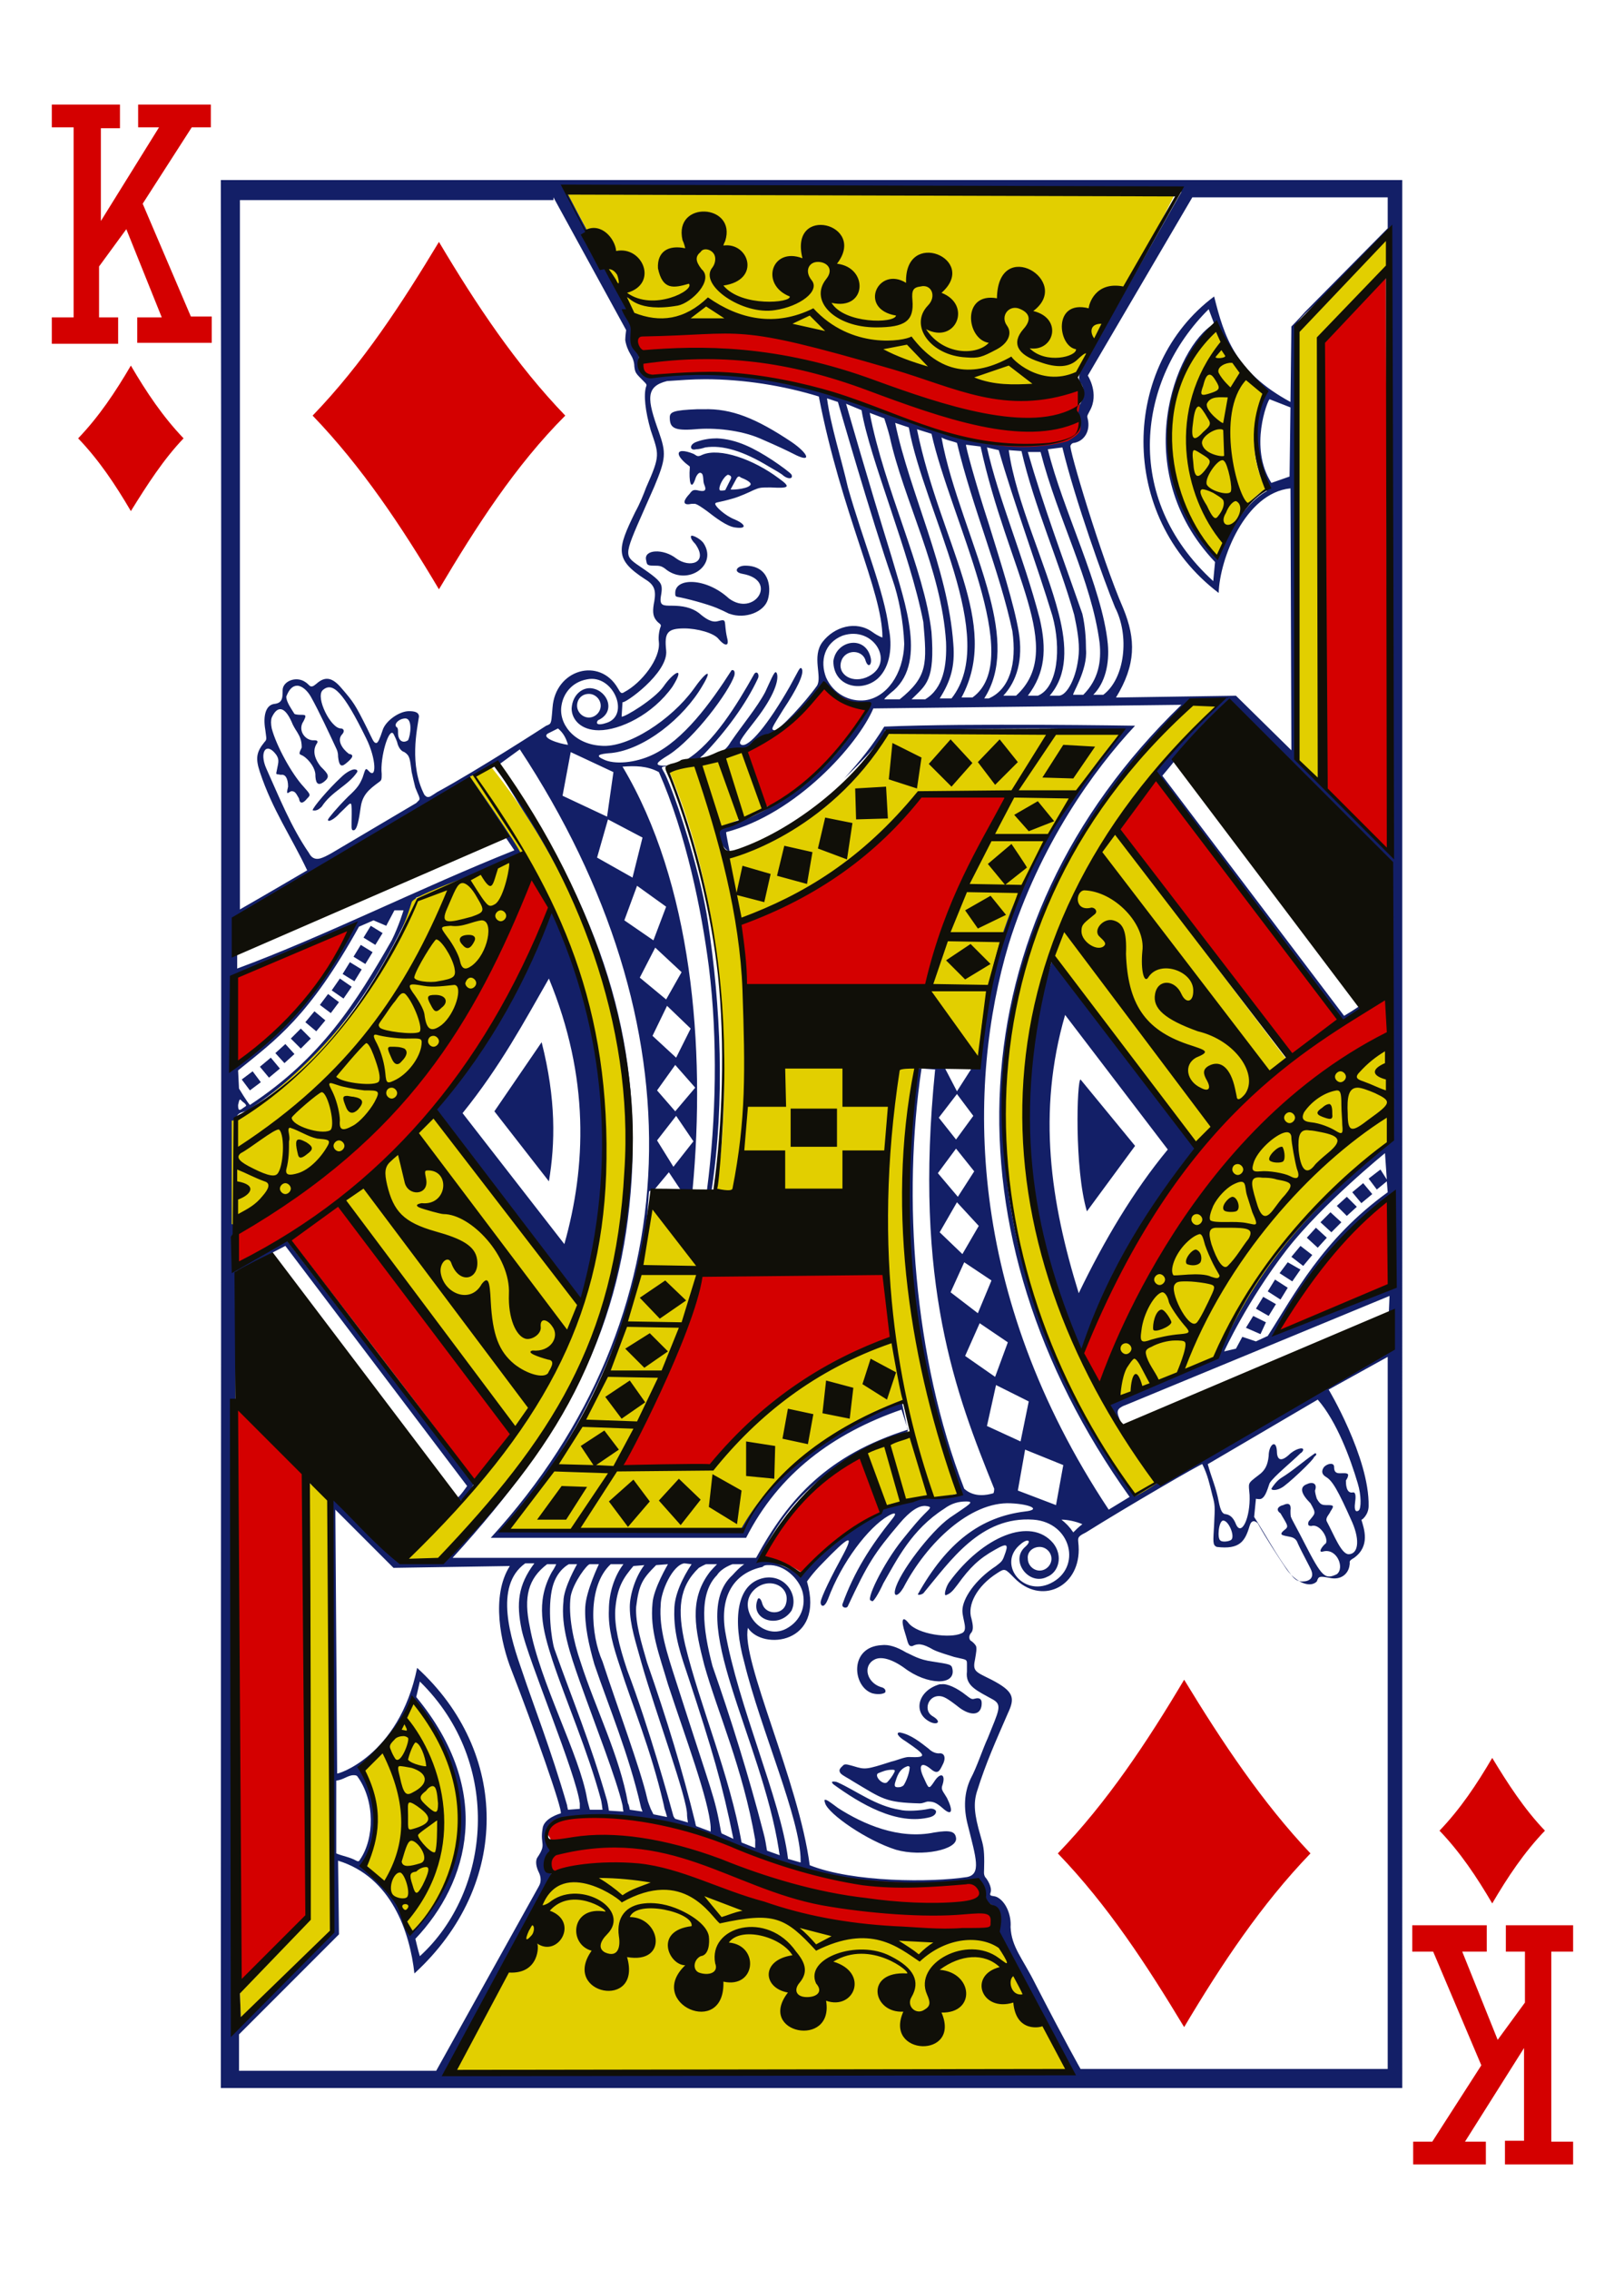 <?xml version="1.0" encoding="utf-8"?>
<!-- Generator: Adobe Illustrator 15.0.2, SVG Export Plug-In . SVG Version: 6.00 Build 0)  -->
<!DOCTYPE svg PUBLIC "-//W3C//DTD SVG 1.1//EN" "http://www.w3.org/Graphics/SVG/1.1/DTD/svg11.dtd">
<svg version="1.1" id="Layer_1" xmlns="http://www.w3.org/2000/svg" xmlns:xlink="http://www.w3.org/1999/xlink" x="0px" y="0px"
	 width="178.7px" height="249.6px" viewBox="0 0 178.7 249.6" enable-background="new 0 0 178.7 249.6" xml:space="preserve">
<path fill="#131F67" d="
	M24.3,19.8c0.1,63.3,0,140.9,0,209.8h130V19.8H24.3z M62.4,21c22.4,0.6,45-0.1,67.6,0.1c0,0-8.2,14.5-10.8,18.9
	c-0.5,1-0.6,1.7-0.3,2.1c0.5,0.6,0.4,1.7-0.1,2.4c-0.2,0.3-0.3,0.4-0.3,0.6c0,0.2,0.1,0.3,0.2,0.6c0.4,1.4-0.6,2.3-1.7,2.8
	c-0.7,0.3-2.4,0.5-3.6,0.4c-7.5-0.4-22.2-6.8-28.3-7.3c-4.2-1.2-9.7-0.8-14.1-0.5c-0.8,0.1-0.7-1.9-0.7-1.9
	C69.7,32.7,65.1,27,62.4,21z M131.2,21.7h21.5v3.4l-9.1,9.2c-0.8,0.9-1.5,1.6-1.5,1.6l-0.1,8.3c-6.1-3.3-7.3-7.2-8.4-11.6
	c-10.2,7.6-10.7,24.1,0.5,32.6c0.1-3.7,2.9-11,7.9-11.5l0.1,28.8l-6.1-6l-13.2,0.2c2.2-3.6,2.2-6.4,0.8-9.8
	c-2.4-5.5-6.1-17.9-5.8-17.9c0,0,0.1-0.3,0.4-0.3c1.1-0.2,1.8-1.3,1.5-2.6c-0.1-0.4-0.1-0.3,0.2-0.9c1.1-1.9-0.2-3.9-0.2-3.9
	L131.2,21.7z M60.9,21.7l8,14.6c0,0-0.1,0.7-0.1,1.1c0.1,0.6,0.3,1.1,0.6,1.6c0.2,0.3,0.4,0.8,0.4,1.3c0.1,0.7,0.1,0.7,1.1,1.7
	c0.2,0.2,0.3,0.3,0.2,0.5c-0.3,0.9-0.1,2.7,0.5,4.8c0.9,2.7,1.1,2.7-0.5,6.3c-0.3,0.8-0.7,1.8-1.2,2.7c-2,4.1-2.3,5.2,1.1,7.4
	c1,0.6,1.2,1.2,1,2.4c-0.2,1-0.2,1.6,0.2,2.1c0.3,0.4,0.6,0.4,0.5,0.7c-0.1,0.2-0.3,1-0.2,1.7c0.2,1.8-1.9,4.5-3.8,5.5
	c-0.4,0.3-0.5-0.1-0.7-0.4c-2-3.5-6.9-2.1-7.2,2.1c-0.1,1.1-0.1,1.6-0.3,1.8c-0.1,0.1-0.4,0.2-0.4,0.2s-7.4,4.8-12,7.3
	c-0.3,0.2-0.6,0.4-0.8,0.5c-0.3,0.1-0.4,0-0.6-0.2c-1.7-3.3-0.8-7.2-0.6-8.6c0-0.5-0.5-0.6-1.1-0.6c-1.1,0-2.6,1.1-2.9,2.1
	c-0.3,0.9-0.5,1.4-0.7,1.4c-0.3,0-0.4-0.4-1-1.6c-1.3-2.6-1.5-2.9-2.8-4.4c-1-1.2-1.8-1.4-2.8-0.5c-0.7,0.6-0.7,0.1-1.2-0.2
	c-1-0.7-2.5-0.1-2.5,0.9c0,0.8,0,1.4-0.9,1.5c-0.9,0.1-1.3,1.2-1,2.9c0.1,0.9,0.2,1-0.1,1.3c-0.9,1.1-1,1.8-0.5,3.3
	c1.4,4.2,3.4,7,5.2,10.8c0,0-4.6,2.7-7.4,4.3v-78H60.9L60.9,21.7z M152.8,25.9l0.1,67.7l-10.2-10.1c0,0-0.2-13-0.2-18.2
	c0-5.3,0.1-10.6,0.1-11.6s0.1-5.2,0.1-9.5c0.1-9.1-0.8-7.9,0.9-9.7L152.8,25.9z M133,34l0.6,1.6c-4.3,2.5-9.5,16.1,0.1,26.2
	l-0.2,2.1C123.4,54.7,125.2,41.7,133,34z M133.7,36c1.5,3,3.1,5.7,5.4,7.4c-1.2,2.9-1.8,6.2,0.3,10.6c-1.5,0.8-3.5,2.9-5.6,7.3
	C126.3,53.4,128,42.4,133.7,36z M77.6,41.7c4.2,0,8.6,0.7,12.5,1.9c2.5,12.9,7,21.4,7,26.5c0,0-0.4-0.1-1.1-0.6
	c-1.8-1.3-4.2-0.6-5.5,1.1c-1.2,1.6,0,3.8-0.6,4.8c-1.2,1.7-4.2,5-4.7,4.9c-0.4-0.1-0.3-0.2,1-2.3c1.4-2.1,2.4-4,2-4.5
	c-0.2-0.2-0.3,0.2-1.3,2c-2.4,4.2-4.5,6.7-5.3,6.4c-0.4-0.2-0.2-0.5,1.6-2.8c2-2.6,2.5-4.3,2.3-5c-0.2-0.6-0.5,0.3-1.3,2
	c-0.9,1.7-2.5,3.6-3.8,5.5c-0.4,0.7-0.9,1.1-1.6,1.4c-0.5,0.2-1.3,0.6-1.7,0.5c-0.2,0-0.1-0.2,0.3-0.5c2.5-2.6,4.7-5.6,6-8.4
	c0.2-0.4-0.1-0.9-0.4-0.5c-1.9,3.4-4.5,7.6-7.4,9.4c-0.6,0.4-1.5,0.7-2.4,0.7c-1.4,0-0.9-0.4,0.4-1.2c2.8-1.8,6.6-6.9,7.2-8.7
	c0.1-0.4,0-0.7-0.3-0.6c-2.3,3.6-5.3,7.7-8.7,9.3c-1.9,0.9-4.2,1.1-5.4,0.5c-0.9-0.4-0.6-0.6,0.9-0.7c3.6-0.4,7.9-3.8,10-7.4
	c1.2-2,0.4-1.6-1,0.4c-2.4,3.3-7.2,6.5-10.2,6.2c-3-0.2-4.7-2.5-4.3-4.5c0.2-1.2,1.1-2.5,2.8-2.8c2.9-0.6,4.8,4,2.1,4.8
	c-0.9,0.3-1.2,0.1-0.9-0.3c2-0.9,1.1-3.2-0.6-3.5c-1-0.2-2.2,0.6-2.3,2.2c0,1.2,1,2.4,3,2.4c2.3,0,5.9-1.7,8.1-4.8
	c1.5-2.4,0.1-1.6-1,0c-1,1.4-4.3,3.4-4.6,3.3l0.1-1.6c0.1,0.3,5.1-3.2,4.8-5.7c-0.2-1.9,0.1-2.4,2-2.4c1.4,0,3.3,0.5,3.8,1.2
	c0.6,0.7,1.2,0.9,0.9-0.2c-0.4-1.8,0.1-2.1-1-1.8c-0.7,0.2-1.4-0.3-2.1-0.9c-0.8-0.6-1.8-0.8-3-0.8c-0.9,0-1.3,0-1.2-0.9
	c0.1-0.6,0.2-1.1,0-1.5c-0.3-0.6-1.4-1.3-2.7-2.2c-1.5-1.1-1.2-1.2,2-8.5c1.3-3.1,1.3-3.7,0.5-6c-1.3-3.6-1.5-5,0.9-5.6
	C74.9,41.8,76.2,41.7,77.6,41.7L77.6,41.7z M91,43.8l1.2,0.4c0,0,3.8,13.2,6,19.5c0.7,2,1.2,4.6,1.3,7.1c-0.1,3.4-2,5.9-4.3,6.2
	c-1.7,0.2-3.5-0.7-4.3-2.5c-0.7-1.8-0.2-3.8,1.8-4.6c3.5-1.2,6,3.2,2.6,4.6c-1.8,0.7-3.4-0.6-2.6-2.1c0.6-1,2.1-0.9,2.5,0.1
	c0.3,1.1,0.8,0.6,0.6-0.2c-0.6-2.5-3.8-1.9-4.1,0.4c0,2.8,3.1,3.5,4.9,1.9c1.4-1.3,1.6-3.6,1.2-5.5c-0.5-4.1-2.8-9.5-4.5-15.5
	C92.6,50.5,91.4,46.8,91,43.8L91,43.8z M139.7,43.9l2.3,0.9l-0.1,7.6l-2,0.7C137.4,49.2,139.5,44,139.7,43.9L139.7,43.9z M93.1,44.4
	l1.7,0.7c0.9,5.4,5.3,15.6,6.8,23.3c0.4,4.6,0.5,6-2.6,8.5l0,0h-1.7c0,0,0-0.1,0.7-0.7c4.1-3.1,1.6-9.8,0.1-15
	C95.5,52.8,93.1,44.4,93.1,44.4L93.1,44.4z M77.4,45c-0.2,0-0.4,0-0.7,0c-2.6,0.1-3,0.3-3,0.9c0,1.1,0.4,1.5,2.8,1.3
	c2.1-0.2,5,0.1,7.1,1c2.3,1,2.9,1.3,3.7,1.7c2.1,1.1,1.7,0-0.2-1.3C83.2,46,80.5,44.9,77.4,45L77.4,45z M95.7,45.4l1.6,0.6
	c0,0,0.4,1.2,0.6,2c1.5,6.9,5.7,14.6,6.2,22.6c0.1,2.6-0.3,5.1-2.3,6.3h-1.5c1.6-1.6,2.6-2,2.2-7.4C101.7,62.5,97.3,53.8,95.7,45.4z
	 M98.5,46.5l1.5,0.5c1.7,9.3,10,23.1,4.7,29.8h-1.3c1.2-1.9,1.7-3.5,1.5-6C104.3,62.4,100.1,54.2,98.5,46.5L98.5,46.5z M100.9,47.2
	l1.6,0.5c2.1,9.4,10.4,24.8,4.5,29h-1.2C110.2,68.5,103.5,59.9,100.9,47.2z M103.6,48.1c0.5,0.3,1.2,0.4,1.7,0.6
	c1.7,7.1,4.7,14.1,6.1,20.7c0.5,3.6-0.3,6.4-2.6,7.4h-0.5c2-3.1,1.7-7,0.6-11.2C107.4,59.9,104.6,53.7,103.6,48.1z M78.9,48.2
	c-0.7,0-1.5,0.1-2.3,0.4c-0.8,0.3-0.7,1,0,0.8c0.3,0,0.7-0.1,1-0.2c1.9-0.3,4.2,0.4,7,2.1c0.7,0.4,1.4,0.8,1.6,1
	c0.5,0.4,1.1,0.4,0.9-0.1c-0.1-0.2-1.2-1-2.1-1.6C83,49.3,81.1,48.3,78.9,48.2L78.9,48.2z M106.3,48.9l1.6,0.2
	c3,13.8,9.5,22.3,3.9,27.4h-1.4c1.5-1.6,2.2-4,1.7-7c-0.5-3-2-7.7-3.3-11.9C107.3,53,106.2,48.9,106.3,48.9L106.3,48.9z M108.6,49.2
	l1.3,0.3c1.6,5.6,4.2,12.6,5.9,18.2c1,3.6,0.6,7.9-1.6,8.8h-1.1c1.9-2.5,2.1-5.1,1.3-8.5C112.6,61.1,109.9,55,108.6,49.2z
	 M116.9,49.2c1.4,5.8,4.6,14.7,5.8,17.6c1.6,3.1,1.1,7.8-1.3,9.6h-1.1c1.3-1.3,1.8-3.4,1.6-5.6c-0.6-6.2-5-14.8-6.6-21.4L116.9,49.2
	z M111,49.5l1.4,0.1c1.4,6.1,4.1,12,5.8,18c0.3,1.4,0.6,3,0.5,4.3c-0.2,2.6-1.3,4.6-2.2,4.6h-1c2-2.3,1.9-5.5,1-9
	C115.1,62,111.8,55.2,111,49.5z M75.1,49.6c-0.6,0-0.6,0.5,0.3,1.3c0.6,0.5,0.5,0.3,0.5,0.6c-0.1,1.3,0.1,2.6,0.6,1.2
	c0.1-0.4,0.4-0.8,0.6-0.7c0.4,0.1,0.2,0.9,0.4,1.3c0.3,0.7,0,0.8-0.8,0.6c-0.6-0.1-0.6,0.2-1,0.6c-0.6,0.7-0.5,1.1,0.4,0.9
	c0.2,0,0.3,0,0.4,0c0.3,0.1,0.6,0.3,1.3,0.8c0.9,0.7,2.2,1.7,3.1,1.8c1.4,0.2,1.1-0.4-0.1-0.9c-1-0.4-2.1-1.4-2.1-1.7
	c0-0.2,0.3-0.1,2-0.6c0.7-0.2,1.8-0.7,2.2-0.9c0.7-0.3,0.8-0.3,1.9-0.3c2,0.1,2.3,0,0.9-1c-2.8-2.1-6.5-3.4-8.4-2.6
	c-0.6,0.3-0.6,0.1-1-0.1C75.8,49.7,75.4,49.6,75.1,49.6L75.1,49.6z M114.5,49.7c1.9,7.4,5.6,14.1,6.5,21c0.2,2-0.1,4-1.8,5.7h-1.1
	c-0.2,0,1.6-2.7,1.4-5c0-1.2-0.1-2.6-0.4-3.9c-2.2-6.3-4.3-11.9-6-17.8H114.5z M80.1,52.2c0.4,0.1,0.4,0.3,0.3,0.5
	c-0.2,0.4-0.6,1.2-0.6,1.2s-0.5,0.1-0.6,0C79,53.6,79.6,52.4,80.1,52.2C79.9,52.2,80,52.2,80.1,52.2L80.1,52.2z M81.3,52.4
	c0.1,0,0.1,0,0.2,0.1c0.5,0.2,1.4,0.6,1,0.9c-0.4,0.4-2.2,0.5-2.1,0.4l0.6-1.1C81.1,52.5,81.2,52.4,81.3,52.4z M76.1,58.9L76.1,58.9
	c-0.2,0.1,0,0.5,0.4,0.9c1.5,2.1-0.6,2.7-2.1,1.6c-1.4-1.1-3.6-1-3.3,0.2c0.1,0.4,0,0.6,0.8,0.6c0.7,0,0.9,0,1.5,0.5
	c2.4,1.7,5.6-0.6,4-3C77.1,59.3,76.4,58.9,76.1,58.9z M82,62.2c-0.9,0-1.4,0.7-0.3,0.9c4,0.7,1.3,4.8-1.5,2.7
	c-2.5-2.3-5.9-2.3-5.9-0.6c0,0.4,0,0.4,0.6,0.5c1.4,0.3,3.5,0.9,4.3,1.3c0.5,0.2,1,0.5,1.1,0.5c1.7,0.6,3.8-0.2,4.2-1.6
	C84.9,64.5,84.6,62.2,82,62.2z M32.7,75.4c0.5,0,1.1,0.5,1.5,1.2c0.9,1.6,2.1,4.2,2.8,5.7c0.2,0.4,0.2,0.7,0.2,0.9
	c0.1,0.9,0.3,1.2,0.8,0.8c0.5-0.4,1.2-1,0.4-1.1c-0.8-0.6-1.3-1.5-0.8-2.1c0.4-0.4,0.2-0.7-0.1-0.7c-1.1,0-2.8-3.4-2-4.2
	c1.1-1,2.3,0.2,4.8,5.3c1.1,2.2,1.2,4.7,0.2,3.5c-0.3-0.3-0.3-0.1-0.6,0.8c-0.3,0.7-0.5,1.1-1.6,2.1c-1.3,1.3-2.1,2.3-2.2,2.5
	c-0.1,0.4,0.7,0,1.3-0.7c1.3-1.2,1.3-1.6,1.3,0.1c0,1.5-0.1,1.8,0.2,1.8c0.4,0,0.6-1.2,0.8-2.6c0.2-1.3,0.9-1.9,2-2.7
	c0.3-0.2,0.3-0.3,0.3-0.9c-0.2-1.8,0.8-5.2,1.3-4.4c0.1,0.2,0.3,0.6,0.4,0.9c0.1,0.5,0.4,1,0.8,1.1c0.6,0.4,0.6,0.7,0.8,2.2
	c0.1,0.5,0.3,1.3,0.4,1.7c0.3,0.8,0.6,1.2,0.4,1.4c-0.1,0.1-0.3,0.3-0.3,0.3l-9.3,5.5c0,0-0.7,0.4-1,0.5c-0.7,0.3-1.2,0.1-1.5-0.5
	c-2-2.9-3.3-6.2-4.7-9.3c-0.8-1.8,0-3,1.1-1.5c0.4,0.6,0.2,0.9,0,2c0,0.2,0.1,0.1,0.5,0.2c0.5-0.1,0.8,0.4,0.8,1.3
	c-0.3,1.2,0.1,0.5,0.4,0.5c0.4,0,0.5,0.3,0.8,0.8c0.1,0.7,0.5,0.5,0.9,0c0.4-0.4,0.4-0.4-0.4-1.3c-1.3-1.4-3-4.5-3.5-6.4
	c-0.1-0.5-0.1-0.9,0-1.2c0.6-1.3,1.4-1.3,2.2,0.5c0.1,0.3,0.4,0.8,0.6,1.1c0.3,0.5,0.5,0.9,0.5,1.7c-0.3,0.6-0.3,0.7-0.1,0.8
	c0.6,0.2,1.5,1.2,1.6,2.1c0,0.9,0.2,1.4,0.9,0.9c0.8-0.6,0.5-0.9-0.3-1.7c-0.8-1-0.9-1.9-0.4-2.6c0.1-0.2,0-0.3-0.3-0.3
	c-1,0.1-1.9-1.1-1.2-2.1c0.3-0.6,0.3-0.7-0.2-0.7c-0.2,0-0.6,0-0.8-0.1c-0.3-0.5-0.9-1.3-0.9-1.9C31.8,75.8,32.2,75.4,32.7,75.4
	L32.7,75.4z M90.4,75.5c1.6,1,3.2,2,5,2.5c-4.2,7.6-10.9,11.6-16.4,13.2c0.2,1,0.3,1.9,1.3,2.5c0-0.1-0.4-1.9-0.4-2.2
	c7.7-2,14.5-9.6,16.2-13.6l33.9-0.4c-25.1,24.3-26.2,58.4-5.7,87.1L122,166c-15.8-23.8-15.6-46.8-11-62.2c3.4-10.9,9.4-19.2,13.9-24
	c0,0-18.4-0.3-27.6,0.1c-1.3,2.1-2.6,3.7-4.4,5.7c0,0,4.7-4.5,4.5-5.3c8.5,0,17.2-0.5,25.7,0.1c-10,12-14.8,24.2-15.6,35.9
	c0,1.5-0.1,0.7-0.6,1.2l-1.6,2.5l-1.3-2.5c-0.9-0.3-2.5,0.2-3.3-0.1c-3.5,15.7,0,34.6,4.6,46.8c0,0-1.2,0.7-2.6,0.5
	c-1.6-0.3-1.9,0.1-3.3,0.4c-1.6,0.3-2.1,0.3-2.4,0.7c-0.2,0.2-0.5,0.5-0.9,0.7c-3.8,1.4-8.2,6.6-8.2,6.5l-4.2-1.9
	c3.8-7.6,8.3-10.3,16.2-13.7l-0.7-3.4c-8.4,3.2-13.7,6.9-17.9,14.3c-5.1-0.1-25.8-0.2-25.8-0.2c8.5-9.7,15.1-24.2,15.8-35.6
	c0.2-2.2-0.1-1.2,0.8-1.8l1.5-1.8l1.2,1.8c0,0,0.9,1.1,1.4,0.2c1.5-15.8-0.1-33.9-7.7-46.6c1.4-0.1,2.7-0.1,4,0.6
	c3,6.8,4.7,15.2,5.5,21.4c1,8,0.8,16.8-0.2,24.5l0.5,0.1c1.5-9.9,1-20.3-0.4-29.5c-0.7-4.8-3-12.3-4.5-15.8c-0.4-1-0.8-1.2-0.4-1.3
	C82.8,83.5,87.1,80.4,90.4,75.5L90.4,75.5z M64.8,76.3c0.7,0,1.3,0.6,1.3,1.3c0,0.7-0.6,1.3-1.3,1.3c-0.7,0-1.3-0.6-1.3-1.3
	C63.5,76.9,64,76.3,64.8,76.3z M134.3,77c-2.7,2.5-4.9,5-7.2,7.8c6.8,9.4,14.2,19.5,20.6,27.6c0,0,2.2-1.3,2.2-1.5
	c0-0.1-0.2-0.5-0.2-0.4c-0.1,0.2-1.8,1.2-1.8,1.2l-20-26.4c0,0,1.1-1.3,1.4-1.7c1.6-0.5,5.9-5.9,6.1-5.8c3.4,2.6,13.6,13.7,17.5,17
	l0.1,30.7c-0.4,1.2-11.3,6-19,23.6c-3.9,2.2-8.2,3.4-12.1,5.3c0,0,1,1.6,1.5,2.1c-0.6-1.3-0.7-1.6,0.7-2.1l28.8-11.9l-0.1,2.4
	c-2.9,2.3-22,16.1-27.9,19.4c-27.6-38.7-10-71.8,6.1-87.2L134.3,77z M44.6,79c0.8,0,0.6,1.8,0.3,2.4c-0.6,0.4-1.1,0-1.1-0.8
	c0-0.3,0-0.5-0.1-0.6C43.2,79.7,43.9,79,44.6,79z M61.4,80.1c0.6,0.5,0.9,1.1,1.1,1.8c-0.9-0.1-3.2-0.8-2.1-1.3L61.4,80.1z
	 M57.2,82.4c19.9,30.2,19,62.4-3.2,86.7h28.1c3.6-7.1,9.6-11.5,17.1-14.1l0.7,2.2c-8.8,2.8-13.1,7.5-16.7,14.1H49.8
	c12.8-14,18.7-25.7,19.7-41.6c0.9-15.2-3-29-14.5-45.7L57.2,82.4z M62.8,82.7l4.7,2.2l-0.7,4.9l-4.9-2.3L62.8,82.7z M54.4,84.1
	c25.1,38.2,14.3,65-5.7,87.3l-3.7,0.1l-8.6-8.1l0.2,48.8c0,0-8.4,8.3-9.4,9.3c-1,0.9-1.7-0.5-1.7-0.5v-64.7l0.4-2.5l0.1-14l5.4-2.8
	l20,26.4c0,0-0.8,1.2-1.2,1.4c0.4,1,1.9-1.4,2-1.8c-7.3-9.1-20.8-26.8-20.8-26.8l-5.6,3c0,0,0.2-11.6,0.1-16c0.2-1.1,1-0.8,1.5-1.2
	c7.3-4.8,13.3-11.7,18.4-23.3c3.9-1.3,8-3.1,11.8-4.7l-5.7-8.5L54.4,84.1z M39,84.6c-0.2,0-0.8,0.2-1.5,0.9
	c-1.3,1.2-3.1,3.3-3.1,3.6c0.4,0.1,0.7-0.1,1-0.4c1.1-1.7,2.9-2.3,3.9-3.8C39.4,84.7,39.2,84.6,39,84.6z M51.7,86.3
	c0,0,3.9,5.7,4.9,7.2c-10.3,4.1-21,9.5-30.5,13v-2.3C26.1,104.3,43.9,90.8,51.7,86.3z M66.9,90.1l3.8,2l-1.1,4.4l-3.9-2.2L66.9,90.1
	z M70.1,97.4l3.2,2.3l-1.4,3.7l-3.2-2.2L70.1,97.4z M44.4,100.1c0,0-0.5,1.7-1.3,3.3c-3.9,6.8-7.7,12.9-15.6,18.1
	c-0.3-0.3-1.2-1.8-1.2-1.8l-0.1-2c4.2-3.4,7.8-5.9,13.3-15.8l1.6-0.7l1.4,0.6l0.9-1.7L44.4,100.1z M60.7,100.1
	c-3.6,7.8-7.2,15.7-12.9,21.8l15.8,22.2C68.8,128.4,66.9,113.7,60.7,100.1z M40.8,101.8l-0.8,1.3l1.3,0.8l0.8-1.3L40.8,101.8z
	 M38.7,101.9c-2.9,6.5-7.2,11.5-12.8,15l-0.2-9.5L38.7,101.9z M39.7,103.9l-0.8,1.3l1.3,0.8l0.8-1.3L39.7,103.9z M72.1,104.2
	l2.9,2.7l-1.7,3l-2.9-2.4L72.1,104.2z M115.8,105.5L115.8,105.5c-5,15.7-3.5,30.7,3.4,43.8c3.4-8.5,6.2-14.2,12.7-23.1
	C127.8,120.7,116.2,105.3,115.8,105.5L115.8,105.5z M38.5,105.8l-0.8,1.3l1.3,0.8l0.8-1.3L38.5,105.8z M60.4,107.6
	c4.5,10.9,4.1,20.7,1.7,29.2l-11.2-14.4C55.1,117.2,57.7,112.3,60.4,107.6z M37.4,107.6l-0.9,1.3l1.3,0.9l0.9-1.3L37.4,107.6z
	 M36.1,109.3l-0.9,1.2l1.2,0.9l0.9-1.2L36.1,109.3z M73.4,110.6l2.6,2.5l-1.6,3.2l-2.6-2.4L73.4,110.6z M34.6,111.2l-1,1.2l1.2,1
	l1-1.2L34.6,111.2z M117.2,111.6l11.3,14.8c-3.8,4.6-7,10-9.8,15.8C115.6,132.2,114.1,122.3,117.2,111.6z M33.1,113.1l-1.1,1.1
	l1.1,1.1l1.1-1.1L33.1,113.1z M59.6,114.6l-5.2,7.6l6,7.7C61.1,125.7,61.2,120.9,59.6,114.6z M31.4,114.8l-1.1,1l1,1.1l1.1-1
	L31.4,114.8z M29.8,116.3l-1.2,1l1,1.2l1.2-1L29.8,116.3z M74.3,117.1l2.2,2.5l-2.2,2.6l-2-2.3L74.3,117.1z M101.4,117.5l1.5,0.1
	c-2.4,23.6,2.3,35.7,6.5,46.1c0,0,0,0.4-0.1,0.5c-0.7,0.2-2.1,0.5-3.2-0.5C100.5,149.3,99.3,131.5,101.4,117.5L101.4,117.5z
	 M27.8,117.8l-1.2,0.9l0.9,1.2l1.2-0.9L27.8,117.8z M118.9,118.7c-0.4,0-0.7,9.8,0.7,14.5l5.3-7.2L118.9,118.7z M105.3,120.3
	l1.8,2.4l-1.9,2.6l-1.9-2.4L105.3,120.3z M26.4,120.9c0.1,0,0.2,0.2,0.5,0.4c0.3,0.3,0.2,0.3-0.1,0.5c-0.5,0.4-0.6,0.3-0.6-0.3
	C26.3,121.1,26.3,121,26.4,120.9L26.4,120.9z M74.4,122.7l1.9,2.8l-2.2,2.8l-1.8-2.9L74.4,122.7z M105.2,126.3l2,2.5l-1.8,2.8
	l-2.2-2.6L105.2,126.3z M152.4,126.8l0.2,2.9l-0.7-1.1l-1.3,1l0.9,1.2l1.1-0.9l0.1,1.2c-7.2,5.2-10.3,11.3-13.2,15.8l-1.3,0.6
	l-1.5-0.5l-0.7,1.3l-1.3,0.3c0,0,2.5-5.5,6.9-11.2C145.5,132.4,152.4,126.8,152.4,126.8L152.4,126.8z M153.2,131.3l0.1,10.3l-12.8,5
	C143.8,140.8,147.7,135.6,153.2,131.3z M150,130.1l-1.2,1l1,1.2l1.2-1L150,130.1z M148.2,131.6l-1.1,1l1.1,1.1l1.1-1L148.2,131.6z
	 M105.3,132.2l2.4,2.6l-1.8,3.1l-2.5-2.4L105.3,132.2z M146.4,133.3l-1.1,1.1l1.2,1.1l1.1-1.1L146.4,133.3z M144.8,135l-1,1.1
	l1.2,1.1l1-1.1L144.8,135z M143.1,137l-1,1.2l1.3,1l1-1.2L143.1,137z M106.1,138.8l3,2l-1.5,3.6l-3-2.3L106.1,138.8z M141.7,138.8
	l-0.9,1.2l1.4,0.9l0.9-1.3L141.7,138.8z M140.3,140.7l-0.8,1.3l1.4,0.9l0.8-1.3L140.3,140.7z M139,142.6l-0.8,1.3l1.4,0.8l0.8-1.3
	L139,142.6z M137.9,144.7l-0.8,1.3l1.6,0.7l0.6-1.3L137.9,144.7z M107.8,145.5l3.1,2.1l-1.4,3.8l-3.3-2.3L107.8,145.5z M152.7,149.2
	v78.3h-33.8c0,0-1.6-2.8-5-9.4c-1.4-2.8-2.6-4-2.7-6.2c0.1-1.3-0.5-2.8-1.5-3.3c-0.4-0.2-0.9,0-0.7-0.5c0.2-0.6-0.4-1.5-0.6-1.7
	c-0.2-0.4-0.1-0.4-0.1-1.7s-0.1-1.8-0.4-2.8c-0.7-2.4-0.8-3.6-0.4-4.9c1-3.2,2.1-5.6,3.4-8.6c0.8-1.7,0.7-2.4-1.8-3.7
	c-1.8-0.9-2.1-0.9-1.8-2.3c0.1-0.6,0.2-1.1,0.1-1.4c-0.1-0.2-0.4-0.5-0.6-0.6c-0.2-0.2-0.2-0.6,0.1-0.9c0.2-0.3,0.2-0.7,0-1.5
	c-0.5-1.5,0.6-3.6,2.8-5c0.9-0.6,0.9-0.5,1.9,0.5c2.9,3,7.1,1.1,7.1-3.1c0-1.3-0.4-1.3,0.8-1.9c4.3-2.7,12.9-7.7,12.8-7.5
	c0.6,1.2,0.8,2.2,1.1,3.4c0.3,1.1,0.3,1.2,0.2,3.2c-0.1,1.9-0.2,2.3,0.3,2.5c2.5,0.3,3.1-0.6,3.6-2.3c0.2-0.7,0.6-0.6,0.9-0.3
	c1,1.8,2.2,3.6,3,4.8c1,1.6,2.7,2.4,3.5,1.6c0.2-0.6,0.3-0.6,1.4-0.4c1.3,0.3,2.1-0.5,2.2-1.4c0.1-0.4-0.2-0.4,0.5-0.8
	c1.8-1.3,1.1-3.2,0.8-4.2c0,0.1,0.8-0.5,0.8-1.5c0.1-5.3-4.5-13-4.4-12.8L152.7,149.2z M109.6,152.3l3.6,1.8l-0.9,4.4l-3.7-1.7
	L109.6,152.3z M145,153.9c2.1,2.4,3.6,6.5,4.4,9.2c0.4,1.3,0.4,2.8,0.1,3c-0.3,0.2-0.5,0-0.4-0.8c0.1-0.7,0.1-1.2-0.2-1.2
	c-0.8,0.2-0.8-1-0.8-1.3c0.1-0.2,0.2-0.3,0.2-0.4c0.2-0.5-0.3-0.4-0.9-0.4c-0.5,0-0.6-0.3-0.6-0.7c0-0.5-0.7-0.4-1.1,0
	c-0.3,0.4-0.3,0.8,0.2,1.1c0.7,0.4,1.3,1.4,2.9,5c0.9,2.1,0.6,3.5-0.4,3.5c-0.8,0-1.6-2.1-2.4-3.6c-0.2-0.4,0.3-0.8,0.4-1.1
	c0.4-0.6,0.4-0.7-0.3-0.7c-0.6,0-0.8,0-1.2-0.7c-0.1-0.3-0.2-0.7-0.2-0.9c0.3-0.8-0.3-1-0.9-0.7c-0.8,0.3-0.7,1,0.4,2.1
	c0.7,1.2,0.5,1.1-0.2,2c-0.1,0.3-0.1,0.5,0.3,0.5c0.9-0.3,1.9,1.3,1.6,1.9c-0.3,0.2-1,1.1-0.3,0.9c1.5-0.4,2.4,1.8,1.5,2.5
	c-1.3,0.6-1.6,0.4-3.6-3.5c-0.6-1.2-1.4-2.6-1.4-2.7c-0.1-0.1-0.1-0.5-0.1-0.8c0.1-0.7-0.2-0.9-0.8-0.6c-0.5,0.1-0.9,0.5-0.3,0.9
	c0.7,1.2,0.9,1.4,0.6,1.7c-0.9,0.7-0.5,0.7,0.5,0.9c0.5,0.1,0.7,0.4,0.8,0.7c0.5,1.1,1.4,2.7,1.5,3c0.3,0.8-0.2,1.2-1,1.2
	c-0.8,0-1.1-0.6-1.5-1.1c-1.4-1.9-2.4-3.8-3.8-6l0.2-2c0,0,0.4,0.1,0.6,0c0.4-0.2,0.6-0.8,0.9-1.7c0.4-0.7,2.5-2.4,3.4-3.3
	c0.2-0.1,0.3-0.3,0.3-0.4c0-0.3-0.9-0.1-1.6,0.6c-0.9,0.8-1.3,0.5-1.3-0.5c-0.1-1.3-0.9-0.6-0.9,0.6c-0.1,1-0.4,1.6-1.1,2.1
	c-1.3,1-1.1,0.8-1,2.2c0.1,2.5-0.9,4.6-1.5,3.2c-0.2-0.5-0.5-1-1.1-1.1c-0.4,0-0.6-0.4-0.8-1.4c-0.3-1.6-0.8-2.6-1.2-4.1L145,153.9z
	 M112.8,159.4l4.2,1.7l-0.8,4.4l-4.2-1.6L112.8,159.4z M144.7,159.8L144.7,159.8c-1.3,0.9-2.4,1.9-3.7,2.7c-0.5,0.3-1,1-1.1,1.2
	c0,0.2,0.6,0.2,1.1-0.1c0.5-0.2,3.6-3.1,3.6-3.4C144.9,160,144.9,159.8,144.7,159.8z M106.3,165.1c1,0,0.4,0.3-1.8,1.8
	c-2.1,1.5-5.6,6.1-6,7.9c-0.2,0.8,0.3,0.8,0.9-0.2c2.6-5,7.4-9.5,11.8-9.3c2.2,0.1,3.4,0.7,1.6,0.9c-4.9,0.6-8.6,3.4-11.8,9.1
	c0,0.1,0.3,0.1,0.6-0.1c3-3.6,6.3-8.5,12.1-8.1c4.2,0.3,5.4,5.3,1.9,7c-3.1,1.5-5.9-2.2-3.3-4.3c0.8-0.7,1.3-0.4,0.5,0.3
	c-1.7,1.5,0.4,4.3,2.4,3.3c1.3-0.5,1.8-2.3,0.7-3.7c-2.5-3-7.8-0.7-11.4,4.2c-0.4,0.5-0.7,1.6-0.4,1.5c0.6-0.2,0.9-0.7,1.3-1.2
	c1.3-1.8,2.3-2.8,4.1-3.8c1.4-0.8,1.5-0.6,1,0.7c-0.2,0.6-0.4,0.7-0.9,1.1c-2.3,1.5-3.7,3.6-3.7,4.9c0,1,0.7,2.2-0.1,2.5
	c-1.3,0.6-4.8,0.1-5.8-1.1c-0.7-0.9-0.9-0.4-0.4,1.1c0.3,0.9,0.3,1.5,0.8,1.4c0.6-0.3,1.1-0.3,2.3,0.4c0.6,0.3,1.7,0.6,2.3,0.8
	c1.2,0.3,1.4,0.2,1.4,0.7c0,0.2,0,0.6,0,0.9c-0.2,1.6,1.1,2.1,2.9,3.1c1,0.6,0.6,1.2-0.6,4.2c-0.6,1.3-1.2,3.2-1.9,4.5
	c-0.7,1.5-0.8,3.2-0.3,5.1c0.9,3.6,1.5,5.4-0.1,5.7c-3.9,0.6-12.5,0.6-17.3-1.3c-1.2-9.2-7.6-22.6-6.8-26.1c1.6,2.5,8.5,1.8,6.5-5.1
	c0,0,0.6-0.9,1.7-2c2.9-3,3.6-3.4,2.2-0.8c-1.1,2-2.4,4.6-2.4,5.1c0,0.4,0.3,0.5,0.5,0.2c0.2-0.2,0.4-0.8,0.6-1.3
	c1.7-4.1,4.7-7.7,6.7-8.6c0.5-0.2,0.5,0,0.1,0.5c-2.4,3-4.2,5.8-5.5,9.4c-0.1,0.4,0.5,0.5,0.6,0.2c2.2-4.7,2.9-5.8,5.7-9.1
	c1.1-1.3,2.1-2,2.9-1.9c0.7,0.1,0.5,0.2-0.2,0.9c-0.5,0.5-1.2,1.3-2.4,2.8c-2.1,2.6-4.2,6.9-3.4,6.7c0.1,0.4,0.8-0.8,1.3-1.9
	c1.5-2.6,3.1-5.9,6.7-8.2C104.7,165.3,105.5,165.1,106.3,165.1L106.3,165.1z M36.9,166l6.4,6.4l12.8-0.2c-2.1,3.3-1,8.5,0.2,11.5
	c2.3,5.9,5.7,15.5,5.4,15.7c0,0-1.9,0.5-2,1.7c-0.3,1.8,0.5,1.6-0.6,3.2c-0.2,0.4-0.1,1,0.2,1.6c0.2,0.4,0.3,1,0,1.5L48,227.7H26.3
	v-4l11-11l-0.1-8.1c5.9,1.8,7.9,7.9,8.4,12.4c10.7-9.8,10.4-24.4,0.3-33.6c-2,9.8-9,11.8-8.8,11.6L36.9,166z M116.8,167.1
	c0.7,0,1.6,0.2,2.3,0.5c-0.4,0.3-0.7,0.6-1,0.9C117.7,167.9,117.3,167.5,116.8,167.1z M134.6,167.2c0.6,0,1.3,1.7,0.9,2.1
	c-0.2,0.2-1,0.3-1.2,0.1C133.9,169.2,134.1,167.2,134.6,167.2z M114.4,170.1c0.7,0,1.3,0.6,1.3,1.3c0,0.7-0.6,1.3-1.3,1.3
	s-1.3-0.6-1.3-1.3C113,170.7,113.6,170.1,114.4,170.1z M57.8,171.9h1c-1.8,2.4-2,4.4-1.4,7.3c0.7,3.3,6,15.8,6.4,19.1
	c0,0.2,0,0.6,0,0.6l-1.3,0.1c0,0-0.1-0.4-0.1-0.5c-1.8-6.2-3.7-11-4.9-14.6C56.2,180.2,54.3,174.4,57.8,171.9L57.8,171.9z M64.9,172
	L64.9,172h1c0,0-1.4,2.9-1.5,4.7c-0.1,2,0.4,4.2,1,6.3c1.6,4.7,3.8,9.9,5.1,15.6c0,0.1,0.2,0.6,0.2,0.6l-1.4-0.2
	c0,0-0.1-0.6-0.2-0.7c-0.9-5.2-3.6-10.5-5.2-15.5c-0.8-2.3-1.4-5.2-1.1-7.3C63.1,174,64.6,172,64.9,172L64.9,172z M76.1,172
	c-1,1.5-1.9,3.4-1.9,5c-0.1,2.8,0.8,5.2,1.6,7.6c2.5,7.6,3.7,11.6,4.9,17.6l-1.3-0.6c0,0-0.1-0.3-0.1-0.4c-0.7-3.8-0.8-3.5-4.9-16.3
	c-1-3.1-1.9-5.8-1.7-8.4c0-1.5,1.3-4.4,2.6-4.6L76.1,172z M77.7,172h1.2c0,0-0.7,0.7-0.9,1c-2.2,3-1.5,6.2-0.5,10.1
	c1.5,5.3,4.2,11.2,5.6,19.2c0,0.1,0,0.9,0,0.9l-1.5-0.6c-1.3-7.4-4.6-15.1-6.2-21.7c-0.9-3.9-0.7-6.4,1.5-8.5
	C77.6,172,77.7,172,77.7,172z M62.6,172h0.9c0,0-1.5,2.6-1.5,4.1c-0.3,2.7,0.7,5.7,1.8,8.8c1.7,4.8,4,10.6,4.7,13.6
	c0,0.1,0.1,0.7,0.1,0.7l-1.6-0.1c0,0-0.1-0.7-0.2-1.1c-1.9-6.6-3.7-10.8-5.8-16.7c-0.3-0.9-0.8-4.5-0.2-6.8
	C61.3,172.6,62.6,172,62.6,172z M60.2,172h1c0,0-0.1,0.3-0.5,0.9c-1.8,3.3-1,6.3,0.1,9.7c1.5,4.5,3.9,10,5.3,15.2
	c0.1,0.3,0.2,1.2,0.2,1.2h-1.4c0,0-0.3-1.1-0.3-1.2c-0.8-4.8-5.2-12.8-6.3-18.9C57.6,175.6,58.1,173.6,60.2,172z M73.5,172
	c0,0-1.6,2.7-1.7,4.3c-0.3,3,0.7,5.5,1.7,8.9c1.9,5.8,4.5,12.7,4.7,15.7c0,0.1,0,0.5,0,0.5l-1.6-0.6c0,0-0.1-0.3-0.1-0.4
	c-1.4-5.7-3.1-11.3-5.3-17.6c-0.6-2.1-1.3-4.3-1.2-6.1c0.3-2.5,0.7-3.1,2.2-4.6L73.5,172z M80.6,172h1.3c0,0-0.4,0.2-1.3,1.2
	c-5.2,4.7,3.2,18,5.1,30.2c0,0.1,0.1,0.6,0.1,0.6l-1.4-0.5c-0.1-0.6-0.2-1.3-0.4-2c-1.6-6.2-3.6-12.6-5.6-18.3
	c-1.1-4.2-1.5-8,0.5-10C79.4,172.4,80.6,172,80.6,172z M67.2,172h1.4c-1,1.3-1.6,3.2-1.6,5c-0.1,2.1,0.5,4.1,1.2,6.2
	c1.4,4.4,3.4,9.1,4.8,15.1c0.1,0.4,0.1,0.6,0.2,0.8c0.1,0.3,0.2,0.7,0.2,0.7l-1.5-0.3c0,0-0.2-0.4-0.3-0.6c-0.1-0.3-0.3-0.7-0.4-1.2
	c-0.7-3.1-3.3-10.1-4.9-15C65,179.8,64.6,174.4,67.2,172L67.2,172z M84.5,172.1c1.8-0.1,3.4,1.5,3.8,2.9c0.4,1.5-0.1,3.2-1.8,4.1
	c-2.7,1.4-5.6-2.3-3.5-4.3c1.6-1.5,4-0.4,3.5,1.5c-0.3,1.3-2.2,1.3-2.6,0.1c-0.1-0.4-0.3-0.8-0.5-0.6c-1,2.3,2.3,3.4,3.7,1.3
	c0.8-1.7-0.7-4-3-3.6c-3.1,0.6-3.5,4.6-2.2,9.3c1.8,7.4,6.2,17.2,6.2,21.8c0,0.1,0,0.2,0,0.2l-1.4-0.4v-0.1
	c-0.8-6.4-5.5-16.8-6.9-24.9c-0.6-3.7,0.8-6.4,4.1-7.1C84.1,172.1,84.3,172.1,84.5,172.1z M70.9,172.1c-1,1.3-1.6,3.3-1.6,4.6
	c0,2,0.7,4,1.3,6.2c1.5,5.3,5.1,15,5,16.7c0,0.2,0.1,0.8,0.1,0.8l-1.4-0.4c0,0-0.1-0.1-0.2-0.3c-0.5-1.8-2.6-9.5-5.1-16.1
	c-0.9-2.7-1.4-4.8-1.3-6.6c0.2-2.5,0.9-3.5,2-4.8L70.9,172.1z M97,180.9c-3.6,0.2-3.2,4.6-1,5.3c0.8,0.2,1.3,0,1.4-0.1
	c0.1-0.2,0-0.5-0.5-0.6c-1.5-0.5-2-2.3-0.7-3c0.7-0.4,1.9-0.1,3.3,0.9c2.5,1.9,5.7,2,5.3,0.1c-0.1-0.5-0.3-0.5-2.2-0.8
	c-1.5-0.2-2.2-0.7-2.9-1C98.7,181.1,97.8,180.8,97,180.9z M46.2,184.9c9.2,9,7.8,23.1,0,30.2c-0.2-0.6-0.5-2-0.5-1.9
	c5.9-6.2,8.7-16.2,0.1-26.6C45.8,186.6,46,185.8,46.2,184.9z M103.6,185.2c-0.1,0-0.2,0-0.2,0c-2.4,0.7-2.9,3-1.3,4
	c0.9,0.6,1.7,0.2,0.5-0.5c-1-0.6-0.5-2.2,0.7-2.2c0.5,0,0.9,0.2,2.3,1.3c1.1,0.8,2.2,0.9,2.4-0.2c0.1-0.7-0.1-1-0.8-0.8
	c-0.3,0.1-0.5-0.1-0.9-0.4C105.3,185.6,104.2,185.1,103.6,185.2z M45.3,186.9c8.3,9.7,5.6,19.7,0,25.6c-1.5-4.6-5.3-7.4-5.3-7.4
	c1.4-3.2,2.3-6.5-0.4-10.7C42.1,192.3,44.1,189.9,45.3,186.9z M99,190.5c-0.4,0-0.3,0.4,0.7,1c2.2,1.5,2.4,1.8,0.3,1.7
	c-0.5,0-1.4,0.4-1.9,0.5c-2.8,0.9-2.9,0.9-4.2,0.5c-0.4-0.1-0.9-0.3-1.1-0.1c-0.3,0.3-0.6,0.5-0.3,0.9c0.3,0.3,0.8,0.5,1.4,0.9
	c3.2,1.9,3.5,2.3,7.3,2.4c0.4,0,0.7-0.2,0.9-0.2c0.6,0,0.9,0.1,1.6,0.7c1.1,1,1.2,0.3,0.5-1.1c-0.4-0.7-0.7-0.9-0.5-1.4
	c0.4-1.2-0.2-1.5-0.9-0.4c-0.6,0.9-0.6,0.8-1.1-0.3c-0.7-1.4-0.4-2,0.7-1.1c0.8,0.7,1,0.2,1.3-0.4c0.4-0.7,0.3-1.4-0.4-1.3
	c-0.4,0-0.8-0.2-1.1-0.5C101.3,191.6,100.2,190.7,99,190.5z M99.9,194.2c0.1,0,0.1,0,0.2,0.1c0,0.5-0.3,1.4-0.6,1.9
	c-0.1,0.2-0.2,0.2-0.4,0.3c-0.7,0.1-0.7-0.1-0.6-0.5C98.7,195.4,98.9,194.5,99.9,194.2C99.8,194.2,99.9,194.2,99.9,194.2L99.9,194.2
	z M98.2,194.6c0.3,0,0.3,0.1,0.2,0.3c-0.2,0.4-0.5,0.8-0.8,1.1c-0.5,0.3-1.4-0.7-1-1C97.1,194.8,97.5,194.6,98.2,194.6
	C98.1,194.6,98.2,194.6,98.2,194.6L98.2,194.6z M38.9,195.2c0.1,0,0.3,0,0.4,0.1c2,2.7,1.9,6.9,0.3,9.2c-0.1,0.2-0.2,0.2-0.4,0.1
	c-0.7-0.4-1.5-0.5-2.2-0.8v-8C37.8,195.7,38.3,195.2,38.9,195.2L38.9,195.2z M91.7,195.9c-0.2,0-0.2,0.1,0,0.3
	c2.9,2.1,7,4.6,10.7,3.6c0.3-0.1,0.6-0.3,0.6-0.6c0-0.2-0.4-0.4-0.8-0.3c-0.9,0.2-2.5,0.3-3.2,0.1c-2.6-0.4-4.8-2.1-6.8-3
	C92,195.9,91.8,195.9,91.7,195.9z M90.8,197.9c-0.1,0-0.1,0.1,0,0.4c0.4,1.2,4.6,4.1,7.8,5.1c2.8,0.8,6.8,0,6.6-1.3
	c-0.1-0.7-0.6-0.9-2.4-0.6c-3.9,0.8-7.8-0.9-10.6-2.7C91.4,198.2,91,197.9,90.8,197.9z M65.1,199.6c1.7,0,3.4,0.1,5.3,0.4
	c3.6,0.6,7.8,1.7,11.2,3.4c6,2.3,13.4,4,19.8,3.8c1.6,0,4.4-0.1,4.9-0.3c1.4-0.3,1.8,0,2.2,1.8c0.1,0.4,0.2,0.5,0.7,0.8
	c0.8,0.5,0.6,1,0.5,2.2c-0.1,1,0.5,1.5,2.8,5.8c2.6,4.9,5.2,10.5,5.2,10.5c-22.9,0-44.8-0.9-68.3-0.1c2.1-5.1,7.9-14.2,11.4-21.4
	c-0.9-2.3,0.2-2.6-0.2-3.2c-0.7-1.3-0.2-3,1.3-3.4C63,199.7,64,199.6,65.1,199.6z"/>
<path fill="#E2CF00" d="
	M49.7,227.9c0,0,7.6-15.3,10.7-19.8c4.6-5.8,25.1,2.5,35.3,4.6c4.2,0.8,13.8,0.4,13.8,0.4l8.1,14.7L49.7,227.9z M34,210.5l-0.3-47.6
	l2.4,1.5l0.5,47.8L26.5,222l-0.1-2.9L34,210.5z M40.2,205c2.4-4.9-0.3-10.9-0.3-10.9c1.4,0.3,5.3-7.2,5.7-6.9
	c6,7.4,7.1,18.4-0.3,25.2C43.4,207.7,40.2,205,40.2,205L40.2,205z M44.7,171.5c4.6-4.7,8.2-8.4,11.7-13.6
	c0.3-0.4-19.2-25.4-18.9-25.8c3-3.4,7.1-5.8,10.2-9.9c0,0,16,21.1,16.3,20.9c1.6-6.6,2.8-12.6,2.5-19.4c-1-17.6-8.5-28.4-8.6-28.2
	c-2.5,16.2-27.4,40.8-32.4,39.1v-11.4c0.3,0.6,15.7-10.1,19.8-24c0.3-1,12.3-4.9,12.2-5c-0.5-1.3-5.8-8.8-5.8-8.8s2.1-1,2.4-1
	C61,93,66.2,104.2,68,114.8c2.1,11.6,3.5,33.2-19.4,56.8L44.7,171.5z M113.4,141.6c-3.6-11.3-3.5-22.8-1.8-30.9
	c2.5-14.7,11.7-25.2,19.1-33.2h3.2c0,0-3.9,4-5.3,5.5c-2.4,2.8-5.9,8.6-5.9,8.6l19.1,25.2l11-2.4c0,0-0.3,11.3,0,11.3
	c-8.5,7.1-14.5,13.5-18.9,23.7c-2.7,1-11.5,4.9-11.5,4.9c-4.2-1,12.5-27.5,9.4-28c-1.3-1.1-15.9-20.9-16.1-20.8
	c-6.7,20.7-0.2,42.5,11.6,57.6c-1.3,0.9-2.6,1.6-2.5,1.4C119.8,157.2,115.3,148.7,113.4,141.6L113.4,141.6z M78.4,131.2
	c0.8,1.2,4.2-25.3-4.8-46.5c0.9-0.7,8.3-2.1,8.3-2.1l2,6.4l-5.1,2.2l0.9,3c3.9-1.9,12.3-4.7,17.6-13.5c0,0,25.3-0.2,25.9-0.2
	c0.5,0-5.2,5.6-10.6,16.6c-2.5,5.1-4.4,11.7-4.9,19.3c-0.1,1.5-5.8-7.2-5.8-7.2c1.4-7.4,5.3-14.6,9.1-21.7c0,0-5.8-0.3-9.9-0.2
	c-6.4,7-10.3,10.7-19.8,14c3.5,11.3,24.8,16.6,20,15.5c-1-0.2-2.2,10.3-1.2,22.2c0.2,9.5,5.3,25.3,5.5,25.2c0,0-3.4,0.8-3.7,0.2
	c0.6-0.1-5.1,1.3-5.1,1.3l-2-5.9l5.4-2.5l-0.9-3.3c0,0-11.9,3.7-17.8,14.2H55.5c10.1-11.1,14.2-21.9,16.4-36.4
	C74.1,132.3,78.4,131.2,78.4,131.2L78.4,131.2z M142.8,36.1c3.3-2.8,9.9-10,9.9-10l0.1,3.7l-7.5,7.9l0.1,48.4l-2.5-2.5L142.8,36.1z
	 M139.3,53.8c-1.4,0.6-4.1,3.8-5.3,7.4c-8.7-7.8-5.1-22.1-0.4-25.1c1.4,3.1,5.4,7.3,5.3,7.2C138,46.6,137.3,49.8,139.3,53.8z
	 M62.4,21.2l66.9,0.1C125.5,28.9,122,35,118,42.5c-2.1,2.6-47.8-8.3-48.1-7.2L62.4,21.2z"/>
<path fill="#D40000" d="
	M26.3,218.3l-0.4-63.6l7.6,7.5l0.5,48.8L26.3,218.3z M61.2,205.9c-1.6,0.2-0.7-1.2-0.4-2.6c0.2-0.8-0.6-1.5-0.6-1.8
	c0-1.4,1.1-2,5.7-1.9c11,0.8,16.6,4.3,22.9,6c6.1,1.6,12,1.5,18.6,1.4c0.5,0.3,2.3,4.9,1.9,5.4C94.4,215.4,75.2,204.2,61.2,205.9
	L61.2,205.9z M88.3,173c-1.6-1.2-3.1-1.4-4.6-1.6c2.6-4.6,5.7-8.8,11-11.4l2.4,6.1C94.1,167.7,91.1,169.6,88.3,173L88.3,173z
	 M56.6,157.3c0,0-2.3,3.7-4.4,5.5c-6.3-8.6-20.4-26.7-20.4-26.7l-6,3.1c0,0,0-3.5,0.1-3.8C42.2,127,53.3,111,58.1,96.2
	c0,0,2.6,2.7,2.3,3.8c-4.4,11.8-11.8,23.5-22.9,32.3L56.6,157.3z M76.9,140h20.4l0.9,7.2c-7.9,2.7-14.3,8.1-20.3,14.3l-9.7-0.2
	C71.3,154.3,75.8,147.1,76.9,140L76.9,140z M152.5,109.8c0.7,2,0,4.2,0.3,4.1c-24.5,12.2-31.5,39-31.5,39s-2.3-3.7-2.2-4.3
	c12.6-28.4,21.2-29.2,22.8-32.3l-19.3-25.1l4.4-6l20.7,27.1C149.6,111.3,150.8,110.5,152.5,109.8z M140.5,146.5
	c4.2-7.5,8.5-11.9,12.7-14.9l-0.2,10L140.5,146.5z M26,117l0.1-9.7l12.6-5.5C35.1,109.5,30.5,113.7,26,117z M82.1,108.4l-0.7-6.8
	c7.7-3.4,14.4-7.9,19.9-14.1c5.9-0.3,9.9,0.1,9.9,0c0,0-5.6,8.3-9.3,21.2L82.1,108.4z M145.5,37.2l7-7.1l0.2,63.4l-7-6.9L145.5,37.2
	z M84.3,88.7l-2.2-6.3c3.5-1.3,6.1-4.2,8.6-7c1.7,1.5,3.8,2,4.6,2.3C96.3,78,88.2,87.8,84.3,88.7z M71.3,41.3c0,0-0.9-0.5-0.8-1.2
	c0.3-0.9-0.9-3-0.9-3c14.8-4.5,36.4,8.3,49.3,5.6c-0.1,0.9,0,2-0.3,2.8c0.4,1.8,0.7,1.9-1.1,3C108.4,51,99,45.6,90.2,43
	C82.9,40.6,77.2,41.1,71.3,41.3L71.3,41.3z"/>
<path fill="#100F08" d="
	M61.7,20.3l2.7,5.2l-0.5,0.3c0.7,1.2,1.4,2.6,2.1,3.9l0.5-0.1c0.9,1.7,1.3,2.4,2.4,4.4h-0.5c0.3,0.9,1,1.5,1,2.2
	c0,0.8-0.2,1.6,0.3,2.2c0.6,0.7,0.7,0.8,0.5,1.2c-0.3,1,0.6,2.1,1.5,2c6.5-0.9,13.1-0.1,19.7,1.9c4.8,1.5,9,3.2,12.9,4.4
	c1.3,0.4,3.8,1,6,1.1c6.1,0.4,9.5-0.8,8.5-3.4c-0.1-0.2-0.3-0.4-0.3-0.5c0-0.2,0-0.4,0.3-0.7c1-1,0.4-1.8-0.2-2.9
	c0,0,7.8-14.1,11.7-21L61.7,20.3z M129.3,21.6l-5.7,9.9c-3.1-0.6-3.8,2-3.8,2.4c-4-1-3.4,4.2-1.4,4.5c0.1,0.8-3.3,1.7-5.1-0.1
	c2.7,0.4,3.7-3.3,0.4-4.1c4.4-3.3-3.9-8.3-4-1.4c-3.9-0.7-3.4,4.5-0.9,4.9c-1.3,1.4-5,1.4-6.9-1.5c3.3,1.7,5.1-2.7,1.7-4
	c4.2-3.7-4.1-7.2-3.9-1.1c-3.1-1.9-5.3,2.9-1.1,3.6c-0.2,0.9-5.7,0.9-7.1-1.4c3.9,0.9,4.1-3.9,0.6-4.3c3.4-4.4-5.3-6.6-3.8-0.6
	c-3.4-1.3-4.7,2.9-1.4,4.2c0.2,0.7-5.3,1.2-7.3-1.2c4.2-0.6,2.8-4.8,0-4.4c0,0,0-0.1,0.2-0.5c1.3-4.1-5.7-4.5-4.7-0.1
	c0.2,0.4,0.3,0.9,0.3,0.9c-1.9-0.4-3.1,0.4-3,2.2c0.5,2.4,1.7,2.2,3.4,1.7c0.7,0.7-3.9,3.1-6.8,1c3.5-1,1.7-5.2-1.2-4.6
	c-0.1-1.3-1.6-3.2-3.4-2.3l-2-3.9L129.3,21.6z M135,76.7l-4.1,0.1c-2.9,3-23.8,22.3-20.3,51.6c1.5,12.6,5,23.4,14.2,36.2l2.5-1.5
	l0.4,0.3l25.8-15v-4.5l-29.9,12.7c-0.6-0.6-0.9-1.3-1.4-2.1l11.9-5.1c0,0,0.3-0.7,0.4-1.1c4-10.1,11.9-17.3,18.9-22.9
	c0-9.9-0.1-30.6-0.1-30.6l-18-18c-2.3,2.1-4.4,4.3-6.4,6.7l20.7,27.4l-1.8,1.2l-20.5-27.3C129.8,81.8,132.4,79.2,135,76.7L135,76.7z
	 M153.4,94.5c0,0-0.1-47-0.2-69.8l0,0l-10.8,11.1v47.7L153.4,94.5z M152.5,29.2l-7.6,7.9l0.1,48.4l-2-1.9V36.5l9.5-10V29.2z
	 M78.6,28c0.2,0.4,0.1,1-0.2,1.4c-1.6,1.9,3.3,5.3,6.9,4.7c2.7-0.4,5-2.1,4-3.3c-0.8-1-0.3-2,0.7-2c1,0,1.8,0.8,0.9,1.9
	c-1.9,2.4,1,5.3,5.5,5.3c3.2,0,4.2-0.7,4-3c-0.1-1.1,0.1-1.4,0.9-1.5c1.2-0.3,1.8,1.1,0.8,2.1c-2.1,2.2,0.3,5.5,4.2,5.7
	c1.4,0.1,1.7,0,3.4-0.9c1.3-0.7,1.7-1.8,1.1-2.6c-0.8-1.1,0.3-2.4,1.5-1.8c0.9,0.4,1.3,1.1,0.3,2.2c-1.3,1.5-0.7,2.8,1.8,3.6
	c1.9,0.7,3.3,0.6,4.2-0.3c0.3-0.3,0.9-0.8,0.9-0.6c-0.6,1.1-1.1,2-1.1,2c-4,1.8-7.2-1.6-7.1-1.7c-4.2,2.4-7.9,1.9-11-2.2
	c-0.8,0.5-6.6,1.5-10.8-3.1c-4.2,2.1-8.2,1.2-11.6-1.2c-2.6,2.5-5.3,2.8-8.1,1.7L69,32.7c0.2-0.1,1.1,1.7,5.6,0.9
	c1.5-0.3,4-2.8,2.6-4c-0.7-0.9-0.7-1.4-0.1-1.9C77.4,27.2,78.3,27.4,78.6,28L78.6,28z M67.9,30.2c0.2,0.5,0.3,1.3,0,0.8
	c-0.1-0.3-0.9-1.4-0.9-1.4C67.4,29.6,67.7,29.9,67.9,30.2L67.9,30.2z M152.5,30.6l0.1,62.6l-6.5-6.5l-0.3-49L152.5,30.6z M77.7,33.7
	l2,1.3H76L77.7,33.7z M89.1,34.7l1.7,1.7l-3.6-0.8L89.1,34.7z M121.2,35.6l-0.8,1.6C120,36.7,119.8,35.6,121.2,35.6z M134,61.6
	c1.3-2.9,3-6.7,5.9-7.9c-2.1-4.2-1.8-8.4-0.3-10.7c-2.1-2-4.3-4.4-5.7-7.8C127.1,41.3,126.1,53.5,134,61.6z M133.8,36.5l0.5,1.1
	c-6,7.4-4.1,17,0.2,22.1l-0.6,1.3C128.6,55.4,126.2,43.6,133.8,36.5z M98.2,40.6c6.9,2,12.4,5.2,20.4,2.4v1.6
	c-5.1,3.3-15.2-0.2-22.1-2.7c-11-4.1-19.6-3.9-25.7-3.4c-0.5-0.1-1-1.5-0.1-1.5C82.2,36.8,80.3,35.4,98.2,40.6z M99.8,37.9l2.3,2.4
	c-1.7-0.5-3.4-1.1-4.9-1.9L99.8,37.9z M134.4,38.5l0.4,0.6c0.2,0.3-1.3,0.4-1,0.1L134.4,38.5z M95.4,42.9c8.3,3.1,17.3,6.3,23.3,3.5
	c0,0,0,1.2-0.6,1.5c0,0-0.6,0.5-2.7,0.8c-9.7,0.8-15.9-3.2-23.7-5.6c-3-0.9-7.7-2-12.5-2.2c-2.9-0.1-7.4,0.3-7.4,0.3
	c-1-0.1-1-0.7-1-1.2C79.1,38.8,86.8,39.7,95.4,42.9z M135.3,39.9c0.1,0,0.2,0,0.3,0l0.8,1.1l-1,1.6c0,0-0.9-0.8-1.3-1.6
	C133.9,40.5,134.5,40,135.3,39.9z M111,40.2l2.6,2c-2,0.1-4.2,0.2-6.4-0.7L111,40.2z M133.1,41.2c0.2,0,0.4,0.2,0.7,0.7
	c0.5,0.8,0.4,1-0.5,1.3c-1.2,0.4-1.3,0.3-0.9-0.8C132.6,41.6,132.8,41.2,133.1,41.2z M137.1,41.8l1.8,1.5c-1,2.6-1.6,5.8,0.3,10.5
	c-0.2,0-1.5,1.3-1.9,1.5C136.2,54.7,133.7,45.5,137.1,41.8L137.1,41.8z M135.1,43.7l-0.5,2.8c0,0.2-2-1.3-1.8-2.1
	C133.2,43.5,134.3,43.7,135.1,43.7z M131.9,44.7c0.2,0,0.6,0.6,1,1.3c0.4,0.6,0.3,0.8-0.5,1.5c-1.1,1.2-1.4,0.8-1.1-1.2
	C131.4,45.4,131.6,44.7,131.9,44.7z M134.2,47.2c0.2,0,0.3,0,0.4,0.1l0.1,2.8c0,0.2-2.1-0.1-2.4-1.2C132,48.2,133.4,47.2,134.2,47.2
	L134.2,47.2z M131.4,49.5c0.2,0,0.6,0.3,1.1,0.6c0.8,0.5,0.8,0.7,0.1,1.6c-0.8,1-1.2,0.9-1.3-0.9C131.2,50.1,131.2,49.5,131.4,49.5z
	 M134.5,50.6c0.1,0,0.1,0,0.2,0.1c0.4,0.3,1,3.1,0.7,3.4c-0.3,0.4-2.2-0.1-2.6-0.8C132.5,52.6,133.9,50.6,134.5,50.6z M132.3,53.8
	c0.2,0,0.6,0.1,1.2,0.4c0.3,0.2,0.9,0.5,1.1,0.8c0.2,0.5-0.1,1.2-0.6,1.8c-0.3,0.4-0.6,0.1-1.2-1.2
	C132.1,54.5,131.9,53.9,132.3,53.8z M136,55.1L136,55.1c0.7,0.3,0.6,1.4-0.1,2.2c-0.9,0.9-1.7,0.2-1-0.9
	C135.2,55.6,135.7,55.1,136,55.1z M84.5,80.7c-0.5,0-1.4,0.5-1.8,1c-0.5,0.6-0.9,0.5-1.4,0.5c-0.6,0-1.6,0.1-2.8,0.7
	c-0.7,0.3-1,0.4-2.1,0.5c-0.7,0-1.4,0.1-1.5,0.2s-0.6,0.3-1.1,0.4c-0.9,0.3-0.6,0.5-0.1,1.7c2.7,6.9,4.6,15,5.3,21.5
	c0.8,7.5,0.5,16.6-0.5,23.6c-2.6,0-4.2-0.1-6.9-0.1c-1.8,15.1-6.9,27-16.8,37.8l27,0.1c3.1-8.3,17.2-14.7,17.6-14.2l0.7,3
	c0,0-10.2,1.5-16.9,14.5c0.7-0.4,3.3-0.1,4.9,1.6c3.4-4.3,8.9-7.1,8.9-7l0.2-0.5c0,0,1-0.3,1.9-0.5c0.3-0.1,0.9-0.2,1.3-0.3
	c0.6-0.2,0.9-0.4,1.8-0.4c1.9,0.2,3.9-0.4,3.8-0.4c-5.7-15.8-7.1-30.2-4.9-46.9c2.1,0,6.8,0.1,6.8,0.1c0.5-4.7,1.1-9.4,2.5-13.8
	c1.8-5.7,4.1-11,7.6-15.7c2-3,3.8-5.2,5.9-8l-26.4,0.1c-3.5,5.9-10.3,10.9-15.6,12.9c-1.8,0.7-2.1,0.6-2.4-0.3
	c-0.5-1.6-0.5-1.5,0.9-1.9c0.5-0.1,2-1,4.4-2.1c5.1-2.6,8.6-7.4,10.7-10.6c0.8-1.3,0.3-1-1.1-1c-1.3-0.1-1.9-0.5-3-1.6
	c-0.4-0.4-0.6-0.7-0.8-0.7C89,77.1,86.5,79.9,84.5,80.7L84.5,80.7z M90.7,75.8c1.2,1.3,2.6,2,4.5,2.3c-3,4.7-6.6,8.4-10.8,10.6
	l-2.1-6C87.5,80.1,88.9,77.8,90.7,75.8z M133.7,77.7c-27.9,26-26.3,58.7-6.7,85.3l-2.1,1.2c-18.3-24.7-21.7-61.4,6.4-86.6
	L133.7,77.7z M116.2,80.8h6.9l-4.7,6.1h-6.3L116.2,80.8z M115.1,80.8l-3.8,6.1L101,87c-6.2,7.6-12.7,11.4-19.4,13.9l-1.3-6.5
	c0,0,10.7-2.6,17.5-13.7L115.1,80.8z M104.6,81.3l-2.4,2.7l2.5,2.5l2.3-2.6L104.6,81.3z M110,81.3l-2.4,2.5l1.9,2.5l2.5-2.5
	L110,81.3z M98.2,81.7l-0.4,4l3.1,1l0.5-3.4L98.2,81.7z M117,81.9l-2.3,3.6l3.4,0.1l2.4-3.5L117,81.9z M81.6,82.8l2.2,6.1l-1.9,0.9
	l-2-6.4L81.6,82.8z M79,83.8l2.3,6.4l-1.9,0.6l-2.1-6.6L79,83.8z M81.7,108.9c0.3,8.8,0.4,14.2-1.1,21.8c-0.1,0.4-1.7,0-1.7,0
	c0.2,0.1,0.9-8.8,0.8-14.3c-0.1-10.6-1.9-21-6-31.4c0.8-0.5,2.7-0.7,2.7-0.7C79.1,92.2,81.4,100.7,81.7,108.9z M54.4,84.3
	c9,12.1,15.4,28.3,14.3,44.5c-1,18.7-8.1,29.5-20.5,42.5l-3.2,0.1c14.6-14.2,21.1-26.2,21.7-42.3c0.6-18.3-5-30.6-14.3-43.7
	L54.4,84.3z M25.5,100.9v4.4L56.1,92l-4.4-6.6L25.5,100.9z M97.5,86.5l-3.4,0.2l0.1,3.4l3.5-0.1L97.5,86.5z M127.2,85.9l19.9,26.2
	l-4.9,3.7l-18.9-24.6L127.2,85.9z M111.6,87.7l6,0.1l-2.3,3.9h-5.8L111.6,87.7z M110.5,87.8c-2.7,5.1-6.5,11-8.7,20.4H82.2
	c0-2.2-0.3-4.3-0.6-6.5c8.5-3.1,14.9-7.8,19.8-14H110.5z M114.2,88.1l-2.6,1.5l1.6,1.8l2.8-1.1L114.2,88.1z M90.8,89.9L90,93.3
	l3.2,1.2l0.6-4L90.8,89.9z M109.1,92.5h5.7l-2.4,4.8l-5.7-0.1L109.1,92.5z M122.7,91.8l18.8,24.5l-1.8,1.4l-18.4-24L122.7,91.8z
	 M111.3,92.8l-2.6,2.2l1.9,2.3l2.4-1.9C113,95.3,111.3,92.8,111.3,92.8z M86.3,93l-0.8,3.3l3.3,0.9l0.6-3.5L86.3,93z M81.7,95.2
	L81,98.4l3.1,0.8l0.7-3.1L81.7,95.2z M56,94.9c0.2,0-0.5,3.8-1.5,4.5c-0.5,0.3-0.7,0.3-1.1-0.2c-0.3-0.3-1.6-2.4-1.6-2.4l1.1-0.6
	c1.3,2.2,1.3,1.1,1.9-0.7L56,94.9z M50.9,97.1c0.4,0,1,0.5,1.6,1.6c0.9,1.5,0.8,1.6-0.6,2.1c-2.6,0.7-3.5,0.9-2.7-0.9
	C50,98.1,50.3,97.1,50.9,97.1L50.9,97.1z M58.5,96.8l1.8,3c-7.1,18-18.4,31-34,38.9v-3C44.6,125.1,52.2,112.6,58.5,96.8z
	 M106.4,98.1l5.6,0.1l-1.5,4.3h-5.9L106.4,98.1z M49.2,97.9c-4.5,10.9-10.7,20.2-23,28.2v-2.9C40,114.8,46,99.1,46,99.1L49.2,97.9z
	 M119.3,97.9c3.3,0.1,6.8,3.7,6.4,6.7c-0.2,2.1,0.2,3.7,0.7,2.8c1.3-1.9,5-0.6,4.9,1.6c0,1.2-0.8,1.4-1.3,0.3
	c-0.7-1.6-2.6-1.7-2.9,0c-0.3,1.6,1.1,2.8,4.7,4.1c4.2,1,6.7,4.8,5.2,6.9c-0.5,0.6-0.8,0.7-0.9,0.4c0-0.1-0.1-0.5-0.2-1
	c-0.5-2.3-1.6-3.2-2.9-2.5c-0.7,0.4-0.6,0.9-0.2,1.6c0.5,0.9,0.2,1.3-0.7,0.8c-1.5-0.7-1.9-2.5-0.5-3.3c1.7-0.7,1.1-0.8-1-1.5
	c-4.6-1.6-6.5-4.4-6.7-9.9c0.1-2.5-0.3-3.4-1.4-3.7c-1.1-0.3-2.3,1.1-1.5,1.8c0.4,0.4,0.8,0.7,0.5,1c-0.7,0.7-2.5-0.4-2.5-1.6
	c0-0.8,0.3-0.9,1.5-1.9c0.3-0.3,0-0.7-0.4-0.7C118.2,100.3,118.3,98,119.3,97.9z M109,98.5l-2.8,1.6l1.4,2l3.1-1.5L109,98.5z
	 M55.1,100.1c0.3,0,0.6,0.3,0.6,0.6s-0.3,0.6-0.6,0.6s-0.6-0.3-0.6-0.6S54.8,100.1,55.1,100.1z M60.7,100.4
	c5.9,12.9,7.3,27.5,3.2,42.3l-15.8-20.7C54.2,115,58.2,107.2,60.7,100.4L60.7,100.4z M39.4,101.3l-14.1,6l-0.1,10.7
	C33.2,112.4,36.4,107,39.4,101.3z M53,101.2c1.4,0,0.7,3.7-1.1,5c-0.7,0.5-1.1,0.4-1.3-0.6c-0.1-0.5-0.7-1.7-1.4-2.6
	c-0.8-1.1-0.8-1.1,0.4-1.2C50.9,102,52,101.3,53,101.2L53,101.2z M51.6,102.8c-1,0-1.3,0.5-0.7,1.1c0.5,0.6,0.9,0.4,1.3-0.4
	C52.4,103.1,52.2,102.8,51.6,102.8z M26.2,116.6v-9.1l12-5.1C35.8,107.8,31.4,112.9,26.2,116.6L26.2,116.6z M133.2,123.9l-1.6,1.6
	l-15.5-20.4l1-2.6L133.2,123.9z M48,103.3c0.5,0,1.7,1.8,2,3.1c0.2,1,0,1.2-1.8,1.5c-0.8,0.2-2.8,0-2.6-0.5
	C45.8,106.5,47.8,103.3,48,103.3L48,103.3z M104.3,103.5l5.7,0.1l-1.3,4.7l-6-0.1L104.3,103.5z M106.8,103.8l-2.7,1.8l2.1,2.1
	l2.8-1.7L106.8,103.8z M115.7,105.8l15.7,20.5c-4.7,6-9.4,13-12.4,22C113.4,135.2,111.3,122.3,115.7,105.8z M51.8,107.5
	c0.3,0,0.6,0.3,0.6,0.6c0,0.3-0.3,0.6-0.6,0.6s-0.6-0.3-0.6-0.6C51.3,107.8,51.5,107.5,51.8,107.5z M50,108.3c1,0.1,0.1,3.2-1.4,4.4
	c-1.2,0.9-1.7,0.5-1.9-1.2c-0.1-0.6-0.7-1.6-1.3-2.4c-0.6-0.9-0.4-1,1.2-0.7C47.7,108.6,49,108.4,50,108.3z M102.5,109h6l-0.9,7.1
	L102.5,109z M44.6,109.3c0.9,0.9,2.1,4,1.5,4.2c-0.7,0.3-3.9-0.1-4.3-0.5c-0.2-0.3-0.2-0.3,0.3-1c0.3-0.4,0.8-1.2,1.2-1.7
	C43.7,109.9,44.1,108.9,44.6,109.3z M47.9,109.4c-0.9,0-1,0.2-0.5,1.1c0.4,0.8,0.6,0.9,1.2,0.3C49.4,110.2,49.1,109.4,47.9,109.4z
	 M152.4,110l0.2,3.5c-22.9,11.5-31.5,38.4-31.6,38.4l-1.7-3.1C129.8,122.8,143.9,115.3,152.4,110L152.4,110z M44.6,114.2
	c1.4,0,1.8-0.1,1.8,0.4c0,1.4-1.3,3.3-2.8,4.1c-1,0.5-1.1,0.5-1.2-0.7c-0.1-1-0.4-2.2-0.9-3.2c-0.2-0.4-0.7-1.2,0-1
	C42.2,114,43.7,114.2,44.6,114.2L44.6,114.2z M47.7,113.9c0.3,0,0.6,0.3,0.6,0.6c0,0.3-0.3,0.6-0.6,0.6c-0.3,0-0.6-0.3-0.6-0.6
	C47.1,114.2,47.3,113.9,47.7,113.9z M40.3,114.7c0.2,0,0.5,0.5,0.8,1.3c0.6,1.6,0.8,2.5,0.6,2.9c-0.3,0.6-4.1,0.2-4.7-0.5
	C36.9,118.5,39.8,115,40.3,114.7z M43,115.1c-0.5,0-0.3,0.4,0.1,1.3c0.3,0.7,0.7,0.8,1.1,0.3c0.6-0.6,0.7-1.1,0.3-1.4
	C44,115.1,43.6,115.1,43,115.1z M152.5,118.7v1.2c-0.9-0.3-1.4-0.6-2.5-1c-0.6-0.2-1-0.4-0.4-1c0.9-1,1.8-1.7,2.8-2.3v1.3
	C150.8,117.6,151,118.3,152.5,118.7L152.5,118.7z M86.4,117.5h6.3v4.2h5l-0.4,4.8h-4.6v4.2h-6.3v-4.2h-4.5l0.4-4.8h4.2L86.4,117.5z
	 M100.6,117.5c-3.2,15.9-0.3,32.9,4.7,46.8l-2.5,0.3c-3.9-11.1-6.9-26.8-3.8-46.9C99.1,117.5,100.2,117.5,100.6,117.5z M147.5,117.8
	c0.3,0,0.6,0.3,0.6,0.6s-0.3,0.6-0.6,0.6s-0.6-0.3-0.6-0.6S147.2,117.8,147.5,117.8z M36.4,119.1c0.2,0,0.9,0.3,1.4,0.4
	c0.9,0.2,1.5,0.3,2.3,0.4c1.6,0,1.8,0,1.1,1.3c-0.5,0.9-1.6,2.2-2.4,2.6c-1.1,0.6-1.5,0.5-1.4-0.6c0-0.7-0.3-2-0.7-2.9
	C36.4,119.6,36,119.1,36.4,119.1z M43.1,119.6c0.3,0,0.6,0.3,0.6,0.6c0,0.3-0.3,0.6-0.6,0.6s-0.6-0.3-0.6-0.6
	C42.5,119.9,42.7,119.6,43.1,119.6z M149.4,119.6c0.4,0,1.2,0.3,1.9,0.6c1.9,0.9,1.8,1.1-0.7,2.9c-1.8,1.4-2.3,1.5-2.3-0.6
	C148.2,120.6,148.4,119.6,149.4,119.6L149.4,119.6z M35.4,120.1c0.7,0,1.6,3.9,0.9,4.2c-1,0.5-4.2-0.5-4.2-1.4
	C32.2,122.6,35.1,120.1,35.4,120.1L35.4,120.1z M147.1,119.9c0.4,0,0.5,0.3,0.5,1.6c0,0.7,0.1,1.7,0.1,2.2c0.1,1,0,1.1-0.8,0.6
	c-0.5-0.3-1.6-0.8-2.7-0.9c-0.9-0.1-1-0.5-0.7-1.1C144.4,121,145.8,120.1,147.1,119.9z M38.2,120.5c-0.6,0-0.5,0.3-0.1,1.3
	c0.3,0.7,0.8,0.7,1.3,0.2c0.7-0.8,0.6-1.2-0.5-1.4C38.7,120.6,38.3,120.5,38.2,120.5z M146.3,121.4c-0.3,0-0.6,0.2-0.8,0.4
	c-0.6,0.4-0.8,0.7,0,1c0.8,0.3,1.2,0.4,1.1-0.3C146.6,122.1,146.6,121.5,146.3,121.4L146.3,121.4z M87,121.9v4.2h5.1v-4.2H87z
	 M141.9,122.3c0.3,0,0.6,0.3,0.6,0.6c0,0.3-0.3,0.6-0.6,0.6s-0.6-0.3-0.6-0.6C141.3,122.6,141.6,122.3,141.9,122.3z M47.7,123
	l15.8,20.5l-1.1,2.7l-16.3-21.6L47.7,123z M152.6,122.9v2.7c-1.8,1.3-13.1,9.7-19.1,23.6l-3.1,1.3
	C134.9,138.5,144.2,128.2,152.6,122.9L152.6,122.9z M31.9,124c1,0.3,2,1,3,1.2c1.1,0.1,1.5,0.1,1.2,0.7c-0.7,1.3-2,2.7-3.3,3.1
	c-1,0.3-1.4,0.2-1.3-0.4c0.3-1.1,0.3-2.1,0.3-3.1C32,124.9,31.5,124.1,31.9,124L31.9,124z M30.7,124.2c0.7,0.6,0.5,4.2-0.2,4.9
	c-0.4,0.4-1.5,0-3.2-0.9c-1.1-0.6-1.3-1-0.8-1.4C27.5,126.3,30.2,124.1,30.7,124.2L30.7,124.2z M144.1,124.3c0.3,0,0.8,0.1,1.3,0.2
	c2,0.4,2.4,0.9,0.7,2.3c-0.6,0.5-1.3,1.1-1.5,1.4c-0.9,1.1-1.5,0.3-1.7-1.7C142.8,124.9,143,124.1,144.1,124.3L144.1,124.3z
	 M141.6,124.5c0.3,0,0.5,0.2,0.5,0.6c0,0.5,0.4,2.7,0.6,3.4c0.4,1,0.1,1.3-0.8,0.8c-0.6-0.3-2.3-0.6-3.2-0.5c-1,0.1-1-0.2-0.7-1.1
	C138.6,126.2,140.7,124.5,141.6,124.5L141.6,124.5z M32.9,125.3c-0.4,0-0.4,0.5-0.1,1.7c0.1,0.4,0.4,0.4,1-0.1
	c0.7-0.5,0.7-0.8-0.1-1.3C33.3,125.4,33.1,125.3,32.9,125.3z M37.3,125.4c0.3,0,0.6,0.3,0.6,0.6s-0.3,0.6-0.6,0.6s-0.6-0.3-0.6-0.6
	S37,125.4,37.3,125.4z M139.7,127.6c0.3,0.3,1.3,0.3,1.5,0.1c0.3-0.3,0.1-1.4-0.1-1.6C140.6,126,139.4,127.2,139.7,127.6z
	 M44.5,129.9c0.3,1.7,2.7,1.6,2.4-0.2c-0.2-1-0.2-1,0.3-1c2.4,0.1,2,3.9-0.8,3.6c-0.6,0.1-0.7,0.3-0.2,0.5s2.3,0.7,2.6,0.7
	c3,0,7.4,4.6,7.2,8.8c-0.1,2.7,0.8,4.6,1.8,4.9c0.7,0.2,1.8-0.5,1.7-1.3c-0.1-1.1,0.8-0.8,1.3,0c0.8,1.1-0.2,2.8-2.2,2.6
	c-0.8,0.2,0.6,0.7,1.7,1c1,0.1,0.1,1.2,0,1.5c-0.5,0.6-2.3,0.1-3.7-1c-1.7-1.4-2.4-3.2-2.6-6.9c-0.1-2.3-0.3-2.8-1-1.9
	c-1.2,2.2-4.1,1.1-4.5-1.2c-0.2-1.2,0.9-2.1,1.2-1c0.9,2.3,3.1,1.7,2.8-0.5c-0.2-1.5-1.7-2.3-4.6-3.1c-3.5-1-4.6-2.2-5.3-5.1
	c-0.3-1.3-0.3-2,0.4-2.6c0.3-0.3,0.8-0.7,0.8-0.7S44.3,129,44.5,129.9L44.5,129.9z M136.2,128c0.3,0,0.6,0.3,0.6,0.6
	c0,0.3-0.3,0.6-0.6,0.6s-0.6-0.3-0.6-0.6C135.6,128.3,135.8,128,136.2,128z M26.1,128.6c1,0.4,1.9,0.9,3,1.3
	c0.7,0.2,0.5,0.8-0.2,1.6c-0.8,1-1.6,1.4-2.7,2v-1.6c1.4-0.5,2.2-1.6-0.1-2V128.6z M138.9,129.5c0.4,0,1,0,1.6,0.2
	c1.7,0.3,1.9,0.5,0.9,1.7c-0.4,0.4-0.9,1.1-1.2,1.5c-1,1.4-1.5,0.9-2-0.9C137.6,130,137.5,129.3,138.9,129.5z M31.4,130.1
	c0.3,0,0.6,0.3,0.6,0.6s-0.3,0.6-0.6,0.6c-0.3,0-0.6-0.3-0.6-0.6S31.1,130.1,31.4,130.1z M137.2,131.4c0.2,0.6,0.4,1.3,0.6,1.9
	c0.9,2,0.3,1.2-1.3,1.1c-1.1-0.1-2.8,0.1-3.3-0.2c-0.2-0.2,0-0.9,0.3-1.6c0.5-1,1.4-1.9,2.1-2.3
	C137.3,129.4,136.9,130.4,137.2,131.4z M40,130.7l18.1,24.1l-1.4,2L38.1,132L40,130.7z M153.6,130.8c-9.5,6.9-13,15.2-13.7,16.2
	l13.8-5.4L153.6,130.8z M135.6,131.6c-0.5,0.1-1.3,1.1-0.9,1.5c0.2,0.2,1,0.2,1.3,0.1C136.6,133,136.2,131.6,135.6,131.6z
	 M56.1,157.7l-3.9,4.9l-20.1-26.2l5.1-3.7L56.1,157.7z M152.6,132.2l0.1,9l-11.8,5C145,139.5,148.7,135.3,152.6,132.2z M71.8,133
	l4.8,6.2l-5.8-0.1L71.8,133z M131.7,133.5c0.3,0,0.6,0.3,0.6,0.6c0,0.3-0.3,0.6-0.6,0.6s-0.6-0.3-0.6-0.6
	C131.1,133.8,131.3,133.5,131.7,133.5z M135.1,135c2.2,0,2.9,0.1,2.3,1.2c-0.8,1-1.3,2-2.3,3c-0.5,0.5-1.2-0.6-1.8-2.4
	c-0.4-1.4-0.2-1.8,0.6-1.8C134.9,135,135,135,135.1,135z M132.6,136.9c0.2,0.6,0.6,1.5,0.9,2.1c0.3,0.6,0.7,1.2,0.7,1.3
	c-0.1,0.3-0.3,0.3-0.9,0.1c-1.2-0.6-4.2,0-4.2-0.2c-0.4-0.6,0.2-2.3,1.4-3.5c0.6-0.6,1.1-0.9,1.5-1
	C132.3,135.7,132.4,136.2,132.6,136.9L132.6,136.9z M31.6,136.5l20.5,26.8l-1.4,1.7L30,137.7c0,0-3.3,1.6-4.2,2.2l0.1,13.9h-0.6
	l0.1,70.2l11.4-11.5l-0.1-47.5c2.4,2.3,4.5,4.8,7.3,7h4.8c12.4-12.7,19.2-23.5,20.7-43.1c1-13.1-3.3-29.4-14.7-45.3L52,85.2l5.5,8.4
	l-11.6,5.2c-4.7,9.9-10.2,18.9-20.2,24.1l-0.1,12.8l-0.2,0.3l0.1,4L31.6,136.5z M131.6,137.4c-0.5,0-1.4,1.2-1,1.6
	c0.5,0.2,1.2,0.2,1.5-0.2C132.3,138.4,132.2,137.6,131.6,137.4z M70.6,140.2h6l-1.6,5.2l-5.9-0.1L70.6,140.2z M127.6,140.1
	c0.3,0,0.6,0.3,0.6,0.6c0,0.3-0.3,0.6-0.6,0.6c-0.3,0-0.6-0.3-0.6-0.6S127.3,140.1,127.6,140.1z M97.1,140.2l0.8,6.8
	c-6.6,2.4-13.6,6.5-19.8,14c-1.1-0.1-9.5,0.1-9.5,0.1c0.2,0,7.8-14.5,8.7-20.7L97.1,140.2z M73.2,140.8l-2.8,1.9l2.2,2.3l2.9-2
	L73.2,140.8z M130.6,140.9c0.6,0,1.4,0.1,2,0.2c1,0.2,1.2,0.2,0.8,1.1c-0.5,1.1-1.5,3.2-1.8,3.3c-0.9,0.6-3-3.6-2.3-4.3
	C129.5,140.9,129.9,140.9,130.6,140.9L130.6,140.9z M127.9,142.1c0.3,0,0.6,0.5,0.7,1c0.1,0.5,1.1,1.9,1.7,2.6
	c0.7,0.8,0.7,0.9-0.4,1c-1.3,0.1-2.5,0.4-3.2,0.6c-1.1,0.4-1.3,0.3-1.1-1C125.8,144.4,127.1,142.2,127.9,142.1L127.9,142.1z
	 M126.9,146.2c0.1,0.4,1.9-0.3,2-0.8c0-0.2-0.7-1.4-1.1-1.4C127.1,144.1,126.8,145.7,126.9,146.2z M69,145.9l5.7,0.1l-1.9,4.7h-5.6
	L69,145.9z M71.5,146.6l-2.7,1.7l2.1,2.1l2.6-1.8L71.5,146.6z M129.3,147.4c0.5,0,1,0,1.1,0.2c0.3,0.5-0.9,3.3-0.9,3.3l-2,0.8
	c-0.4-0.9-1.2-1.8-1.4-2.8c-0.1-0.4,0.1-0.6,0.6-0.8C127.4,147.7,128.5,147.4,129.3,147.4L129.3,147.4z M123.9,147.7
	c0.3,0,0.6,0.3,0.6,0.6s-0.3,0.6-0.6,0.6c-0.3,0-0.6-0.3-0.6-0.6C123.3,147.9,123.6,147.7,123.9,147.7z M98.1,147.7
	c0,0,1.2,7,1.3,6.2c-9.5,3.6-15,8.9-17.6,14.1H63.9l4-6.2l10.6-0.1C83.4,155.6,89.7,150.6,98.1,147.7z M95.8,149.4l-0.9,2.8l2.7,1.7
	l1-3L95.8,149.4z M124.8,149.4c0.2,0,0.5,0.4,0.9,1.2c0.3,0.6,0.8,1.5,0.8,1.5l-0.8,0.3c-0.6-2.2-1.2-1.4-1.3,0.6l-1.1,0.4
	c0,0,0.1-1.9,0.7-3C124.4,149.8,124.6,149.5,124.8,149.4L124.8,149.4z M66.9,151.4l5.5,0.1l-2.3,4.8l-5.6-0.2L66.9,151.4z
	 M90.9,151.8l-0.4,3.6l3,0.6l0.4-3.4L90.9,151.8z M69.3,151.8l-2.7,1.8l1.8,2.4l2.6-1.8L69.3,151.8z M86.7,154.9l-0.6,3.3l2.8,0.6
	l0.6-3.3L86.7,154.9z M26.2,155.1l7,7l0.4,48.5l-7,7L26.2,155.1z M64.1,156.9l5.6,0.2l-2.2,4.1l-1.9-0.1l2.5-1.7l-1.6-2.1l-2.6,1.7
	l1.4,2.1l-3.8-0.1L64.1,156.9z M100.1,158.1l1.9,6.3l-2.3,0.4l-1.7-5.9C98.7,158.5,99.4,158.4,100.1,158.1z M82.1,158.5v3.8l3.1,0.3
	l0.1-3.6L82.1,158.5z M97.3,159.1l1.7,6l-1.4,0.4l-2.1-5.7C96.1,159.5,96.7,159.3,97.3,159.1z M94.6,160.4l2.2,5.9
	c-3.1,1.3-6.3,4-8.7,6.6c-1.8-1.3-2.8-1.5-3.9-1.8C87.3,165.4,90.9,162.4,94.6,160.4L94.6,160.4z M61,161.8l5.9,0.2l-4.1,6.1h-6.6
	L61,161.8z M78.4,162.1l-0.4,3.6l3.1,1.9l0.5-3.7L78.4,162.1z M74.7,162.6l-2.2,2.4l2.4,2.7l2.2-2.8L74.7,162.6z M69.7,162.7
	l-2.7,2.4l2.1,2.8l2.4-2.8L69.7,162.7z M36,165l0.3,47.3l-9.8,9.5l-0.1-2.6l7.8-8.1c0-16,0-32.1-0.1-48L36,165z M61.8,163.4
	l-2.7,3.7h3.2l2.3-3.6L61.8,163.4z M45.3,186.4c-1.1,3.8-6,8-6,7.9c2.4,3.5,2.3,8.5,0.2,10.9c0-0.1,3.9,3.2,4.4,4.9
	c0.3,0.7,0.4,1.5,0.8,2.2c0.1,0.2,0.4,0.6,0.4,0.6C54.7,203.1,50.2,191.8,45.3,186.4z M45.5,187.4c9.2,11.5,3.1,21.9-0.1,24.9
	l-0.6-1c6.8-8,3.9-17.7,0-22.4L45.5,187.4z M44.5,189.6c0.1,0.2,0.4,0.7,0.2,0.7l-0.5-0.1L44.5,189.6z M44.4,190.9
	c0.2,0,0.4,0.1,0.5,0.2c0.2,0.3-0.8,3-1.4,2.3c-0.2-0.3-0.4-0.7-0.5-1c-0.2-0.4-0.1-0.6,0.4-1.1C43.6,191,44.1,190.9,44.4,190.9z
	 M45.7,191.6c0.5,0,1.1,1.5,1.2,2.6c0,0.1-1.6-0.2-2-0.7C45,193,45.4,191.9,45.7,191.6z M42.1,192.8c2.8,5.6,2.6,10,0.2,14l-1.9-1.6
	c1.3-3.1,1.9-6.3-0.2-10.5L42.1,192.8z M44,194.2c0.2,0,0.8,0.1,1.3,0.2c1.9,0.6,1.9,1.8,0.1,2.7c-0.7,0.4-1,0.2-1.4-1.7
	C43.8,194.6,43.7,194.2,44,194.2L44,194.2z M47.6,196.4c0.4,0,0.5,0.7,0.6,1.9c0,1.1-0.2,1.2-1.1,0.4c-1-0.9-1.1-1.1-0.2-1.8
	C47.1,196.6,47.4,196.4,47.6,196.4L47.6,196.4z M45.1,198.2c0.2,0,0.7,0.3,1.2,0.7c1.3,1,1,1.6-0.5,2.1c-1,0.3-0.9,0.4-0.9-1.4
	C44.9,198.8,44.8,198.2,45.1,198.2z M61.8,199.8c-1.6,0.4-2.2,1.8-1.7,3c0.2,0.6,0.6,0.6,0.2,0.9c-0.5,0.5-0.7,1.8-0.2,2.2
	c0.6,0.3,0.8-0.3,0.1,0.9l-11.6,21.5l69.8-0.1l-8.4-15.8c0,0,0.7-2.6-0.7-2.9c-0.4-0.1-0.7-0.5-0.8-0.9c0.1-1.1-0.4-1.6-0.8-2.1
	c-6.7,0.9-12.3,0.5-17.1-0.6c-6.9-1.6-11.7-4.3-14.9-5.1C71.3,199.6,65.9,199.1,61.8,199.8z M65.5,199.9c5.4,0,11.4,1.6,15.7,3.5
	c4.4,1.8,9.1,3.2,13.7,3.9c3.9,0.5,7.8,0.2,11.4-0.1c0.4-0.1,0.8,0,1.1,0.3c0.8,0.9,0.2,1.4-1.7,1.6c-3.1,0.3-7,0.1-10.4-0.4
	c-5.4-0.6-11.1-2.3-16-4.3c-6.2-2.3-11.8-3.1-16.2-2.4c-2.5,0.4-2.8,0.4-2.8-0.2C60.5,200.5,61.6,199.9,65.5,199.9L65.5,199.9z
	 M47.9,203.6c-0.2,0.5-1.9-1.3-1.9-1.8c0-0.2,1.4-1.1,1.9-1.5c0.3-0.2,0.2-0.1,0.2,0.1C48.1,201.3,48.1,202.9,47.9,203.6z
	 M45.3,202.4c0.8,0.1,2.1,2.2,0.9,2.5c-1,0.3-1.9,0.5-2-0.2C44.7,203,44.9,202.4,45.3,202.4C45.2,202.4,45.2,202.4,45.3,202.4
	L45.3,202.4z M90.4,209.5c5,0.9,11.4,1.4,15.7,1c2.4-0.2,3-0.2,2.9,0.9c0,0.6,0.1,0.6-3.1,0.6c-2.6,0.2-5-0.1-7.5-0.2
	c-5.3-0.3-10-1.2-14.3-2.7c-4.9-1.3-9.1-3.7-13.8-4.2c-4.4-0.4-8.3,0.3-9.2,0.8c-0.3,0-0.4-0.4-0.4-0.8c0-0.4,0.2-0.7,0.5-0.9
	C73.7,200.8,80.3,207.6,90.4,209.5z M46.9,205.3c0.4,0,0.3,0.6-0.4,2c-0.6,1.1-0.8,1.1-1.1,0c-0.4-1.2-0.3-1.4,0.4-1.5
	C46.1,205.5,46.5,205.3,46.9,205.3z M44,205.9c0.5,0,1.2,2.2,0.8,2.7c-0.3,0.3-1.3,0.1-1.6-0.3C42.7,207.6,43.3,205.9,44,205.9z
	 M65.9,206.5c2,0,3.9,0.2,5.7,0.5c-1,0.4-2.1,0.7-3.1,1.4C67.7,207.7,66.9,207.1,65.9,206.5z M68.4,209.2c6.9-3.9,9.8,1.5,10.8,2.3
	c6-1.3,7.2-0.7,10.6,3c6-3,9-0.4,11.4,1.2c3-2.8,6.7-2.9,8.7-1.5c0.4,0.6,0.9,1.4,0.9,1.6s-0.2,0-0.9-0.5c-3.5-2.6-9.4,0.6-7.9,4
	c0.4,0.9,0.4,1.3-0.3,1.7c-0.9,0.6-2-0.4-1.4-1.4c1-1.7,0.3-3.2-2.3-4.5c-3.6-1.9-9.5,0.2-8.2,3c0.8,0.9,0.1,1.5-1,1.5
	c-1.2,0-1.5-0.8-0.8-1.6c0.9-1.1,0.7-2.1-0.4-3.4c-3.2-4.6-9.7-2.8-8.9,1.3c0.4,1-0.7,1.4-1.8,1c-0.7-0.3-0.6-1.4,0.2-1.8
	c0.9-0.1,1-1.4,0.9-2.2c-0.2-1.2-1.9-2.4-3.7-3.1c-1.3-0.5-2.5-0.6-3.4-0.5c-2,0.2-3.1,1.5-2.8,3.6c0.2,1.2-0.1,2.4-1.5,1.8
	c-0.8-0.4-0.6-1.2,0.2-2c2.7-2.7-2.8-6-6.1-3.7c-0.6,0.5-1,0.5-1,0.5C61.9,204.1,68.5,209,68.4,209.2z M77.5,208.5l4.2,1.6
	c-1,0.2-1.6,0.5-2.3,0.7L77.5,208.5z M66.6,210.2c-3.8-0.7-4.1,3.6-1.5,4.3c-3.4,4.8,5.6,6.6,3.9,0.7c4.6,0.8,3.7-4.4,0.3-4.4
	c0.8-2,7.1-0.5,6.8,1c-4.2,0.5-2.5,4.3-0.7,4.3c-4.4,4.2,4.4,8.1,4.2,1.8c3.6,0.8,4-4,0.6-4.3c1.3-1.8,5.7-0.7,7,1.4
	c-3.5,0.5-3.3,3.6-0.5,4.1c-3.5,4.5,5.1,6.2,4.2,0.9c3.1,1.1,4.8-3.1,0.8-4.3c4.1-2.5,8.6,1.2,8.1,1.3c-4.7-0.3-3.8,4.4-0.4,4.2
	c-2.2,4.9,6.4,5.2,4.2,0.1c3.8,0.1,3.5-4.4-0.2-4.7c2.3-1.7,4.9-1.9,6.6-0.3c-3.5,0.9-2,5,1.5,3.9c0.3,3.4,3.1,2.7,3.2,2.6l2.5,4.7
	l-66.9,0.1l5.7-10.7c3.4,0.2,3.3-3.1,3.1-3.2c2.3,1.6,4.7-2.4,1.4-3.6C62.9,207.4,66.9,210,66.6,210.2L66.6,210.2z M44.8,209.9
	c-0.1,0.1-0.2,0.2-0.4,0C43.8,209.2,45.4,209.2,44.8,209.9z M58.6,211.7c0.3,0.2,0.1,0.9-0.1,1.1c-0.6,0.7-0.8,0.6-0.3-0.5
	C58.4,212,58.5,211.7,58.6,211.7L58.6,211.7z M88,212l3.5,0.9l-1.7,0.9C89.2,213.1,88.6,212.5,88,212z M98.9,213.4l3.8,0.2
	c-0.5,0.3-1,0.7-1.6,1.3C100.5,214.4,99.7,213.9,98.9,213.4z M111.5,217.3c0.2,0.4,1.1,2,1,2C111.2,219.5,110.9,217.7,111.5,217.3z"
	/>
<path fill="#D40000" d="M48.3,64.8c-4.1-6.9-8.5-13.5-13.9-19.1c5.5-5.7,9.8-12.3,13.9-19.1
	c4.1,6.9,8.5,13.5,13.9,19.1C56.7,51.2,52.4,57.9,48.3,64.8z"/>
<path fill="#D40000" d="M14.4,56.2c-1.7-2.9-3.5-5.6-5.8-8c2.3-2.4,4.1-5.1,5.8-8
	c1.7,2.9,3.5,5.6,5.8,8C18,50.5,16.2,53.3,14.4,56.2z"/>
<path fill="#D40000" d="M130.3,184.7c-4.1,6.9-8.5,13.5-13.9,19.1c5.5,5.7,9.8,12.3,13.9,19.1
	c4.1-6.9,8.5-13.5,13.9-19.1C138.9,198.2,134.5,191.6,130.3,184.7z"/>
<path fill="#D40000" d="M164.2,193.3c-1.7,2.9-3.5,5.6-5.8,8c2.3,2.4,4.1,5.1,5.8,8
	c1.7-2.9,3.5-5.6,5.8-8C167.7,198.9,165.9,196.1,164.2,193.3z"/>
<path fill="#D40000" d="M15.1,34.9h2.7l-3.9-9.7l-3,4.1v5.6H13v2.9H5.7v-2.9h2.4V14H5.7v-2.5h7.5
	v2.6h-2.1v10.2L17.5,14h-2.3v-2.5h8V14h-2.1l-5.4,8.4L21,34.8h2.3v2.9h-8.2V34.9L15.1,34.9z"/>
<path fill="#D40000" d="M163.6,214.6h-2.7l3.9,9.7l3-4.1v-5.6h-2.1v-2.9h7.4v2.9h-2.4v20.9h2.4
	v2.5h-7.5v-2.6h2.1v-10.2l-6.5,10.3h2.3v2.5h-8v-2.5h2.1l5.4-8.4l-5.3-12.5h-2.3v-2.9h8.2V214.6L163.6,214.6z"/>
</svg>
